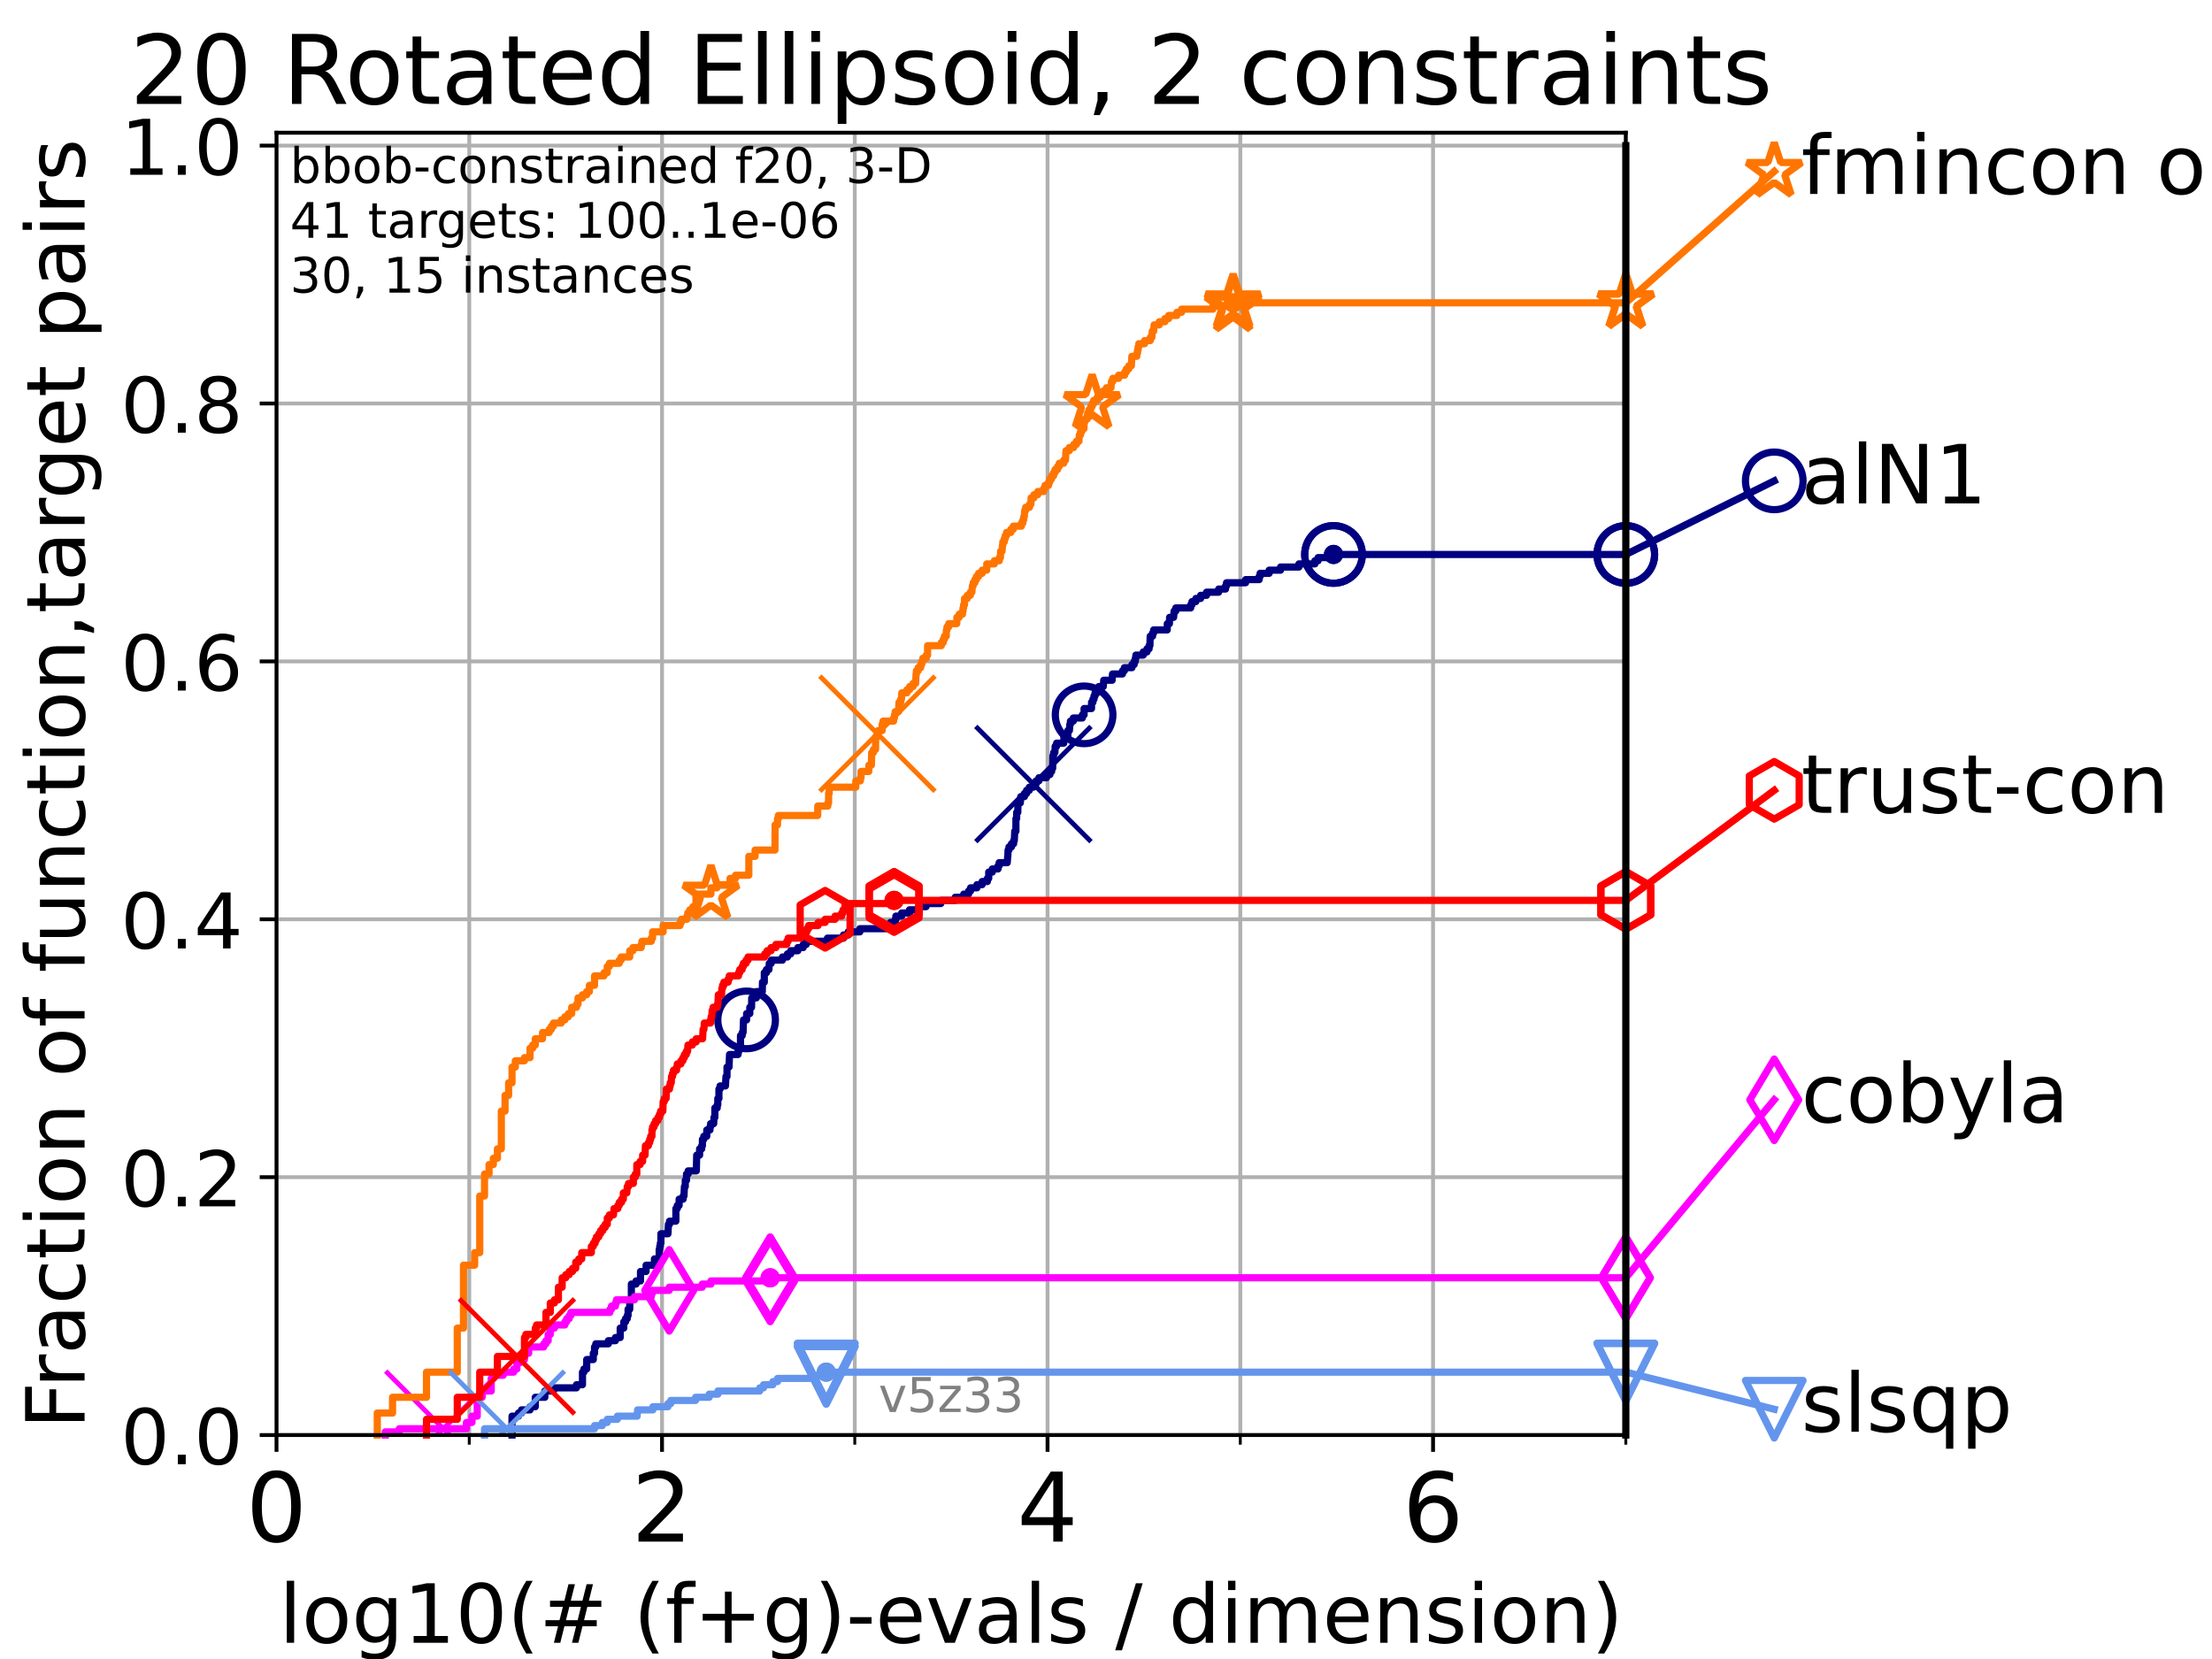 <?xml version="1.0" encoding="utf-8" standalone="no"?>
<!DOCTYPE svg PUBLIC "-//W3C//DTD SVG 1.1//EN"
  "http://www.w3.org/Graphics/SVG/1.1/DTD/svg11.dtd">
<!-- Created with matplotlib (https://matplotlib.org/) -->
<svg height="345.6pt" version="1.1" viewBox="0 0 460.8 345.6" width="460.8pt" xmlns="http://www.w3.org/2000/svg" xmlns:xlink="http://www.w3.org/1999/xlink">
 <defs>
  <style type="text/css">*{stroke-linecap:butt;stroke-linejoin:round;}</style>
 </defs>
 <g id="figure_1">
  <g id="patch_1">
   <path d="M 0 345.6 
L 460.8 345.6 
L 460.8 0 
L 0 0 
z
" style="fill:#ffffff;"/>
  </g>
  <g id="axes_1">
   <g id="patch_2">
    <path d="M 57.6 298.944 
L 338.688 298.944 
L 338.688 27.648 
L 57.6 27.648 
z
" style="fill:#ffffff;"/>
   </g>
   <g id="matplotlib.axis_1">
    <g id="xtick_1">
     <g id="line2d_1">
      <path clip-path="url(#p8737955fb5)" d="M 57.6 298.944 
L 57.6 27.648 
" style="fill:none;stroke:#b0b0b0;stroke-linecap:square;stroke-width:0.8;"/>
     </g>
     <g id="line2d_2">
      <defs>
       <path d="M 0 0 
L 0 3.5 
" id="m8a72a66f31" style="stroke:#000000;stroke-width:0.8;"/>
      </defs>
      <g>
       <use style="stroke:#000000;stroke-width:0.8;" x="57.6" xlink:href="#m8a72a66f31" y="298.944"/>
      </g>
     </g>
     <g id="text_1">
      <!-- 0 -->
      <g transform="translate(51.237 321.141)scale(0.2 -0.2)">
       <defs>
        <path d="M 31.781 66.406 
Q 24.172 66.406 20.328 58.906 
Q 16.5 51.422 16.5 36.375 
Q 16.5 21.391 20.328 13.891 
Q 24.172 6.391 31.781 6.391 
Q 39.453 6.391 43.281 13.891 
Q 47.125 21.391 47.125 36.375 
Q 47.125 51.422 43.281 58.906 
Q 39.453 66.406 31.781 66.406 
z
M 31.781 74.219 
Q 44.047 74.219 50.516 64.516 
Q 56.984 54.828 56.984 36.375 
Q 56.984 17.969 50.516 8.266 
Q 44.047 -1.422 31.781 -1.422 
Q 19.531 -1.422 13.062 8.266 
Q 6.594 17.969 6.594 36.375 
Q 6.594 54.828 13.062 64.516 
Q 19.531 74.219 31.781 74.219 
z
" id="DejaVuSans-48"/>
       </defs>
       <use xlink:href="#DejaVuSans-48"/>
      </g>
     </g>
    </g>
    <g id="xtick_2">
     <g id="line2d_3">
      <path clip-path="url(#p8737955fb5)" d="M 137.911 298.944 
L 137.911 27.648 
" style="fill:none;stroke:#b0b0b0;stroke-linecap:square;stroke-width:0.8;"/>
     </g>
     <g id="line2d_4">
      <g>
       <use style="stroke:#000000;stroke-width:0.8;" x="137.911" xlink:href="#m8a72a66f31" y="298.944"/>
      </g>
     </g>
     <g id="text_2">
      <!-- 2 -->
      <g transform="translate(131.548 321.141)scale(0.2 -0.2)">
       <defs>
        <path d="M 19.188 8.297 
L 53.609 8.297 
L 53.609 0 
L 7.328 0 
L 7.328 8.297 
Q 12.938 14.109 22.625 23.891 
Q 32.328 33.688 34.812 36.531 
Q 39.547 41.844 41.422 45.531 
Q 43.312 49.219 43.312 52.781 
Q 43.312 58.594 39.234 62.25 
Q 35.156 65.922 28.609 65.922 
Q 23.969 65.922 18.812 64.312 
Q 13.672 62.703 7.812 59.422 
L 7.812 69.391 
Q 13.766 71.781 18.938 73 
Q 24.125 74.219 28.422 74.219 
Q 39.75 74.219 46.484 68.547 
Q 53.219 62.891 53.219 53.422 
Q 53.219 48.922 51.531 44.891 
Q 49.859 40.875 45.406 35.406 
Q 44.188 33.984 37.641 27.219 
Q 31.109 20.453 19.188 8.297 
z
" id="DejaVuSans-50"/>
       </defs>
       <use xlink:href="#DejaVuSans-50"/>
      </g>
     </g>
    </g>
    <g id="xtick_3">
     <g id="line2d_5">
      <path clip-path="url(#p8737955fb5)" d="M 218.222 298.944 
L 218.222 27.648 
" style="fill:none;stroke:#b0b0b0;stroke-linecap:square;stroke-width:0.8;"/>
     </g>
     <g id="line2d_6">
      <g>
       <use style="stroke:#000000;stroke-width:0.8;" x="218.222" xlink:href="#m8a72a66f31" y="298.944"/>
      </g>
     </g>
     <g id="text_3">
      <!-- 4 -->
      <g transform="translate(211.859 321.141)scale(0.2 -0.2)">
       <defs>
        <path d="M 37.797 64.312 
L 12.891 25.391 
L 37.797 25.391 
z
M 35.203 72.906 
L 47.609 72.906 
L 47.609 25.391 
L 58.016 25.391 
L 58.016 17.188 
L 47.609 17.188 
L 47.609 0 
L 37.797 0 
L 37.797 17.188 
L 4.891 17.188 
L 4.891 26.703 
z
" id="DejaVuSans-52"/>
       </defs>
       <use xlink:href="#DejaVuSans-52"/>
      </g>
     </g>
    </g>
    <g id="xtick_4">
     <g id="line2d_7">
      <path clip-path="url(#p8737955fb5)" d="M 298.533 298.944 
L 298.533 27.648 
" style="fill:none;stroke:#b0b0b0;stroke-linecap:square;stroke-width:0.8;"/>
     </g>
     <g id="line2d_8">
      <g>
       <use style="stroke:#000000;stroke-width:0.8;" x="298.533" xlink:href="#m8a72a66f31" y="298.944"/>
      </g>
     </g>
     <g id="text_4">
      <!-- 6 -->
      <g transform="translate(292.17 321.141)scale(0.2 -0.2)">
       <defs>
        <path d="M 33.016 40.375 
Q 26.375 40.375 22.484 35.828 
Q 18.609 31.297 18.609 23.391 
Q 18.609 15.531 22.484 10.953 
Q 26.375 6.391 33.016 6.391 
Q 39.656 6.391 43.531 10.953 
Q 47.406 15.531 47.406 23.391 
Q 47.406 31.297 43.531 35.828 
Q 39.656 40.375 33.016 40.375 
z
M 52.594 71.297 
L 52.594 62.312 
Q 48.875 64.062 45.094 64.984 
Q 41.312 65.922 37.594 65.922 
Q 27.828 65.922 22.672 59.328 
Q 17.531 52.734 16.797 39.406 
Q 19.672 43.656 24.016 45.922 
Q 28.375 48.188 33.594 48.188 
Q 44.578 48.188 50.953 41.516 
Q 57.328 34.859 57.328 23.391 
Q 57.328 12.156 50.688 5.359 
Q 44.047 -1.422 33.016 -1.422 
Q 20.359 -1.422 13.672 8.266 
Q 6.984 17.969 6.984 36.375 
Q 6.984 53.656 15.188 63.938 
Q 23.391 74.219 37.203 74.219 
Q 40.922 74.219 44.703 73.484 
Q 48.484 72.75 52.594 71.297 
z
" id="DejaVuSans-54"/>
       </defs>
       <use xlink:href="#DejaVuSans-54"/>
      </g>
     </g>
    </g>
    <g id="xtick_5">
     <g id="line2d_9">
      <path clip-path="url(#p8737955fb5)" d="M 97.755 298.944 
L 97.755 27.648 
" style="fill:none;stroke:#b0b0b0;stroke-linecap:square;stroke-width:0.8;"/>
     </g>
     <g id="line2d_10">
      <defs>
       <path d="M 0 0 
L 0 2 
" id="m66bcc20ef0" style="stroke:#000000;stroke-width:0.6;"/>
      </defs>
      <g>
       <use style="stroke:#000000;stroke-width:0.6;" x="97.755" xlink:href="#m66bcc20ef0" y="298.944"/>
      </g>
     </g>
    </g>
    <g id="xtick_6">
     <g id="line2d_11">
      <path clip-path="url(#p8737955fb5)" d="M 178.066 298.944 
L 178.066 27.648 
" style="fill:none;stroke:#b0b0b0;stroke-linecap:square;stroke-width:0.8;"/>
     </g>
     <g id="line2d_12">
      <g>
       <use style="stroke:#000000;stroke-width:0.6;" x="178.066" xlink:href="#m66bcc20ef0" y="298.944"/>
      </g>
     </g>
    </g>
    <g id="xtick_7">
     <g id="line2d_13">
      <path clip-path="url(#p8737955fb5)" d="M 258.377 298.944 
L 258.377 27.648 
" style="fill:none;stroke:#b0b0b0;stroke-linecap:square;stroke-width:0.8;"/>
     </g>
     <g id="line2d_14">
      <g>
       <use style="stroke:#000000;stroke-width:0.6;" x="258.377" xlink:href="#m66bcc20ef0" y="298.944"/>
      </g>
     </g>
    </g>
    <g id="xtick_8">
     <g id="line2d_15">
      <path clip-path="url(#p8737955fb5)" d="M 338.688 298.944 
L 338.688 27.648 
" style="fill:none;stroke:#b0b0b0;stroke-linecap:square;stroke-width:0.8;"/>
     </g>
     <g id="line2d_16">
      <g>
       <use style="stroke:#000000;stroke-width:0.6;" x="338.688" xlink:href="#m66bcc20ef0" y="298.944"/>
      </g>
     </g>
    </g>
    <g id="text_5">
     <!-- log10(# (f+g)-evals / dimension) -->
     <g transform="translate(58.145 342.218)scale(0.17 -0.17)">
      <defs>
       <path d="M 9.422 75.984 
L 18.406 75.984 
L 18.406 0 
L 9.422 0 
z
" id="DejaVuSans-108"/>
       <path d="M 30.609 48.391 
Q 23.391 48.391 19.188 42.75 
Q 14.984 37.109 14.984 27.297 
Q 14.984 17.484 19.156 11.844 
Q 23.344 6.203 30.609 6.203 
Q 37.797 6.203 41.984 11.859 
Q 46.188 17.531 46.188 27.297 
Q 46.188 37.016 41.984 42.703 
Q 37.797 48.391 30.609 48.391 
z
M 30.609 56 
Q 42.328 56 49.016 48.375 
Q 55.719 40.766 55.719 27.297 
Q 55.719 13.875 49.016 6.219 
Q 42.328 -1.422 30.609 -1.422 
Q 18.844 -1.422 12.172 6.219 
Q 5.516 13.875 5.516 27.297 
Q 5.516 40.766 12.172 48.375 
Q 18.844 56 30.609 56 
z
" id="DejaVuSans-111"/>
       <path d="M 45.406 27.984 
Q 45.406 37.75 41.375 43.109 
Q 37.359 48.484 30.078 48.484 
Q 22.859 48.484 18.828 43.109 
Q 14.797 37.75 14.797 27.984 
Q 14.797 18.266 18.828 12.891 
Q 22.859 7.516 30.078 7.516 
Q 37.359 7.516 41.375 12.891 
Q 45.406 18.266 45.406 27.984 
z
M 54.391 6.781 
Q 54.391 -7.172 48.188 -13.984 
Q 42 -20.797 29.203 -20.797 
Q 24.469 -20.797 20.266 -20.094 
Q 16.062 -19.391 12.109 -17.922 
L 12.109 -9.188 
Q 16.062 -11.328 19.922 -12.344 
Q 23.781 -13.375 27.781 -13.375 
Q 36.625 -13.375 41.016 -8.766 
Q 45.406 -4.156 45.406 5.172 
L 45.406 9.625 
Q 42.625 4.781 38.281 2.391 
Q 33.938 0 27.875 0 
Q 17.828 0 11.672 7.656 
Q 5.516 15.328 5.516 27.984 
Q 5.516 40.672 11.672 48.328 
Q 17.828 56 27.875 56 
Q 33.938 56 38.281 53.609 
Q 42.625 51.219 45.406 46.391 
L 45.406 54.688 
L 54.391 54.688 
z
" id="DejaVuSans-103"/>
       <path d="M 12.406 8.297 
L 28.516 8.297 
L 28.516 63.922 
L 10.984 60.406 
L 10.984 69.391 
L 28.422 72.906 
L 38.281 72.906 
L 38.281 8.297 
L 54.391 8.297 
L 54.391 0 
L 12.406 0 
z
" id="DejaVuSans-49"/>
       <path d="M 31 75.875 
Q 24.469 64.656 21.281 53.656 
Q 18.109 42.672 18.109 31.391 
Q 18.109 20.125 21.312 9.062 
Q 24.516 -2 31 -13.188 
L 23.188 -13.188 
Q 15.875 -1.703 12.234 9.375 
Q 8.594 20.453 8.594 31.391 
Q 8.594 42.281 12.203 53.312 
Q 15.828 64.359 23.188 75.875 
z
" id="DejaVuSans-40"/>
       <path d="M 51.125 44 
L 36.922 44 
L 32.812 27.688 
L 47.125 27.688 
z
M 43.797 71.781 
L 38.719 51.516 
L 52.984 51.516 
L 58.109 71.781 
L 65.922 71.781 
L 60.891 51.516 
L 76.125 51.516 
L 76.125 44 
L 58.984 44 
L 54.984 27.688 
L 70.516 27.688 
L 70.516 20.219 
L 53.078 20.219 
L 48 0 
L 40.188 0 
L 45.219 20.219 
L 30.906 20.219 
L 25.875 0 
L 18.016 0 
L 23.094 20.219 
L 7.719 20.219 
L 7.719 27.688 
L 24.906 27.688 
L 29 44 
L 13.281 44 
L 13.281 51.516 
L 30.906 51.516 
L 35.891 71.781 
z
" id="DejaVuSans-35"/>
       <path id="DejaVuSans-32"/>
       <path d="M 37.109 75.984 
L 37.109 68.5 
L 28.516 68.5 
Q 23.688 68.5 21.797 66.547 
Q 19.922 64.594 19.922 59.516 
L 19.922 54.688 
L 34.719 54.688 
L 34.719 47.703 
L 19.922 47.703 
L 19.922 0 
L 10.891 0 
L 10.891 47.703 
L 2.297 47.703 
L 2.297 54.688 
L 10.891 54.688 
L 10.891 58.5 
Q 10.891 67.625 15.141 71.797 
Q 19.391 75.984 28.609 75.984 
z
" id="DejaVuSans-102"/>
       <path d="M 46 62.703 
L 46 35.5 
L 73.188 35.5 
L 73.188 27.203 
L 46 27.203 
L 46 0 
L 37.797 0 
L 37.797 27.203 
L 10.594 27.203 
L 10.594 35.5 
L 37.797 35.5 
L 37.797 62.703 
z
" id="DejaVuSans-43"/>
       <path d="M 8.016 75.875 
L 15.828 75.875 
Q 23.141 64.359 26.781 53.312 
Q 30.422 42.281 30.422 31.391 
Q 30.422 20.453 26.781 9.375 
Q 23.141 -1.703 15.828 -13.188 
L 8.016 -13.188 
Q 14.5 -2 17.703 9.062 
Q 20.906 20.125 20.906 31.391 
Q 20.906 42.672 17.703 53.656 
Q 14.5 64.656 8.016 75.875 
z
" id="DejaVuSans-41"/>
       <path d="M 4.891 31.391 
L 31.203 31.391 
L 31.203 23.391 
L 4.891 23.391 
z
" id="DejaVuSans-45"/>
       <path d="M 56.203 29.594 
L 56.203 25.203 
L 14.891 25.203 
Q 15.484 15.922 20.484 11.062 
Q 25.484 6.203 34.422 6.203 
Q 39.594 6.203 44.453 7.469 
Q 49.312 8.734 54.109 11.281 
L 54.109 2.781 
Q 49.266 0.734 44.188 -0.344 
Q 39.109 -1.422 33.891 -1.422 
Q 20.797 -1.422 13.156 6.188 
Q 5.516 13.812 5.516 26.812 
Q 5.516 40.234 12.766 48.109 
Q 20.016 56 32.328 56 
Q 43.359 56 49.781 48.891 
Q 56.203 41.797 56.203 29.594 
z
M 47.219 32.234 
Q 47.125 39.594 43.094 43.984 
Q 39.062 48.391 32.422 48.391 
Q 24.906 48.391 20.391 44.141 
Q 15.875 39.891 15.188 32.172 
z
" id="DejaVuSans-101"/>
       <path d="M 2.984 54.688 
L 12.5 54.688 
L 29.594 8.797 
L 46.688 54.688 
L 56.203 54.688 
L 35.688 0 
L 23.484 0 
z
" id="DejaVuSans-118"/>
       <path d="M 34.281 27.484 
Q 23.391 27.484 19.188 25 
Q 14.984 22.516 14.984 16.5 
Q 14.984 11.719 18.141 8.906 
Q 21.297 6.109 26.703 6.109 
Q 34.188 6.109 38.703 11.406 
Q 43.219 16.703 43.219 25.484 
L 43.219 27.484 
z
M 52.203 31.203 
L 52.203 0 
L 43.219 0 
L 43.219 8.297 
Q 40.141 3.328 35.547 0.953 
Q 30.953 -1.422 24.312 -1.422 
Q 15.922 -1.422 10.953 3.297 
Q 6 8.016 6 15.922 
Q 6 25.141 12.172 29.828 
Q 18.359 34.516 30.609 34.516 
L 43.219 34.516 
L 43.219 35.406 
Q 43.219 41.609 39.141 45 
Q 35.062 48.391 27.688 48.391 
Q 23 48.391 18.547 47.266 
Q 14.109 46.141 10.016 43.891 
L 10.016 52.203 
Q 14.938 54.109 19.578 55.047 
Q 24.219 56 28.609 56 
Q 40.484 56 46.344 49.844 
Q 52.203 43.703 52.203 31.203 
z
" id="DejaVuSans-97"/>
       <path d="M 44.281 53.078 
L 44.281 44.578 
Q 40.484 46.531 36.375 47.5 
Q 32.281 48.484 27.875 48.484 
Q 21.188 48.484 17.844 46.438 
Q 14.5 44.391 14.5 40.281 
Q 14.5 37.156 16.891 35.375 
Q 19.281 33.594 26.516 31.984 
L 29.594 31.297 
Q 39.156 29.25 43.188 25.516 
Q 47.219 21.781 47.219 15.094 
Q 47.219 7.469 41.188 3.016 
Q 35.156 -1.422 24.609 -1.422 
Q 20.219 -1.422 15.453 -0.562 
Q 10.688 0.297 5.422 2 
L 5.422 11.281 
Q 10.406 8.688 15.234 7.391 
Q 20.062 6.109 24.812 6.109 
Q 31.156 6.109 34.562 8.281 
Q 37.984 10.453 37.984 14.406 
Q 37.984 18.062 35.516 20.016 
Q 33.062 21.969 24.703 23.781 
L 21.578 24.516 
Q 13.234 26.266 9.516 29.906 
Q 5.812 33.547 5.812 39.891 
Q 5.812 47.609 11.281 51.797 
Q 16.75 56 26.812 56 
Q 31.781 56 36.172 55.266 
Q 40.578 54.547 44.281 53.078 
z
" id="DejaVuSans-115"/>
       <path d="M 25.391 72.906 
L 33.688 72.906 
L 8.297 -9.281 
L 0 -9.281 
z
" id="DejaVuSans-47"/>
       <path d="M 45.406 46.391 
L 45.406 75.984 
L 54.391 75.984 
L 54.391 0 
L 45.406 0 
L 45.406 8.203 
Q 42.578 3.328 38.25 0.953 
Q 33.938 -1.422 27.875 -1.422 
Q 17.969 -1.422 11.734 6.484 
Q 5.516 14.406 5.516 27.297 
Q 5.516 40.188 11.734 48.094 
Q 17.969 56 27.875 56 
Q 33.938 56 38.25 53.625 
Q 42.578 51.266 45.406 46.391 
z
M 14.797 27.297 
Q 14.797 17.391 18.875 11.75 
Q 22.953 6.109 30.078 6.109 
Q 37.203 6.109 41.297 11.75 
Q 45.406 17.391 45.406 27.297 
Q 45.406 37.203 41.297 42.844 
Q 37.203 48.484 30.078 48.484 
Q 22.953 48.484 18.875 42.844 
Q 14.797 37.203 14.797 27.297 
z
" id="DejaVuSans-100"/>
       <path d="M 9.422 54.688 
L 18.406 54.688 
L 18.406 0 
L 9.422 0 
z
M 9.422 75.984 
L 18.406 75.984 
L 18.406 64.594 
L 9.422 64.594 
z
" id="DejaVuSans-105"/>
       <path d="M 52 44.188 
Q 55.375 50.25 60.062 53.125 
Q 64.75 56 71.094 56 
Q 79.641 56 84.281 50.016 
Q 88.922 44.047 88.922 33.016 
L 88.922 0 
L 79.891 0 
L 79.891 32.719 
Q 79.891 40.578 77.094 44.375 
Q 74.312 48.188 68.609 48.188 
Q 61.625 48.188 57.562 43.547 
Q 53.516 38.922 53.516 30.906 
L 53.516 0 
L 44.484 0 
L 44.484 32.719 
Q 44.484 40.625 41.703 44.406 
Q 38.922 48.188 33.109 48.188 
Q 26.219 48.188 22.156 43.531 
Q 18.109 38.875 18.109 30.906 
L 18.109 0 
L 9.078 0 
L 9.078 54.688 
L 18.109 54.688 
L 18.109 46.188 
Q 21.188 51.219 25.484 53.609 
Q 29.781 56 35.688 56 
Q 41.656 56 45.828 52.969 
Q 50 49.953 52 44.188 
z
" id="DejaVuSans-109"/>
       <path d="M 54.891 33.016 
L 54.891 0 
L 45.906 0 
L 45.906 32.719 
Q 45.906 40.484 42.875 44.328 
Q 39.844 48.188 33.797 48.188 
Q 26.516 48.188 22.312 43.547 
Q 18.109 38.922 18.109 30.906 
L 18.109 0 
L 9.078 0 
L 9.078 54.688 
L 18.109 54.688 
L 18.109 46.188 
Q 21.344 51.125 25.703 53.562 
Q 30.078 56 35.797 56 
Q 45.219 56 50.047 50.172 
Q 54.891 44.344 54.891 33.016 
z
" id="DejaVuSans-110"/>
      </defs>
      <use xlink:href="#DejaVuSans-108"/>
      <use x="27.783" xlink:href="#DejaVuSans-111"/>
      <use x="88.965" xlink:href="#DejaVuSans-103"/>
      <use x="152.441" xlink:href="#DejaVuSans-49"/>
      <use x="216.064" xlink:href="#DejaVuSans-48"/>
      <use x="279.688" xlink:href="#DejaVuSans-40"/>
      <use x="318.701" xlink:href="#DejaVuSans-35"/>
      <use x="402.49" xlink:href="#DejaVuSans-32"/>
      <use x="434.277" xlink:href="#DejaVuSans-40"/>
      <use x="473.291" xlink:href="#DejaVuSans-102"/>
      <use x="508.496" xlink:href="#DejaVuSans-43"/>
      <use x="592.285" xlink:href="#DejaVuSans-103"/>
      <use x="655.762" xlink:href="#DejaVuSans-41"/>
      <use x="694.775" xlink:href="#DejaVuSans-45"/>
      <use x="730.859" xlink:href="#DejaVuSans-101"/>
      <use x="792.383" xlink:href="#DejaVuSans-118"/>
      <use x="851.562" xlink:href="#DejaVuSans-97"/>
      <use x="912.842" xlink:href="#DejaVuSans-108"/>
      <use x="940.625" xlink:href="#DejaVuSans-115"/>
      <use x="992.725" xlink:href="#DejaVuSans-32"/>
      <use x="1024.512" xlink:href="#DejaVuSans-47"/>
      <use x="1058.203" xlink:href="#DejaVuSans-32"/>
      <use x="1089.99" xlink:href="#DejaVuSans-100"/>
      <use x="1153.467" xlink:href="#DejaVuSans-105"/>
      <use x="1181.25" xlink:href="#DejaVuSans-109"/>
      <use x="1278.662" xlink:href="#DejaVuSans-101"/>
      <use x="1340.186" xlink:href="#DejaVuSans-110"/>
      <use x="1403.564" xlink:href="#DejaVuSans-115"/>
      <use x="1455.664" xlink:href="#DejaVuSans-105"/>
      <use x="1483.447" xlink:href="#DejaVuSans-111"/>
      <use x="1544.629" xlink:href="#DejaVuSans-110"/>
      <use x="1608.008" xlink:href="#DejaVuSans-41"/>
     </g>
    </g>
   </g>
   <g id="matplotlib.axis_2">
    <g id="ytick_1">
     <g id="line2d_17">
      <path clip-path="url(#p8737955fb5)" d="M 57.6 298.944 
L 338.688 298.944 
" style="fill:none;stroke:#b0b0b0;stroke-linecap:square;stroke-width:0.8;"/>
     </g>
     <g id="line2d_18">
      <defs>
       <path d="M 0 0 
L -3.5 0 
" id="m03a0c15af8" style="stroke:#000000;stroke-width:0.8;"/>
      </defs>
      <g>
       <use style="stroke:#000000;stroke-width:0.8;" x="57.6" xlink:href="#m03a0c15af8" y="298.944"/>
      </g>
     </g>
     <g id="text_6">
      <!-- 0.0 -->
      <g transform="translate(25.155 305.023)scale(0.16 -0.16)">
       <defs>
        <path d="M 10.688 12.406 
L 21 12.406 
L 21 0 
L 10.688 0 
z
" id="DejaVuSans-46"/>
       </defs>
       <use xlink:href="#DejaVuSans-48"/>
       <use x="63.623" xlink:href="#DejaVuSans-46"/>
       <use x="95.41" xlink:href="#DejaVuSans-48"/>
      </g>
     </g>
    </g>
    <g id="ytick_2">
     <g id="line2d_19">
      <path clip-path="url(#p8737955fb5)" d="M 57.6 245.222 
L 338.688 245.222 
" style="fill:none;stroke:#b0b0b0;stroke-linecap:square;stroke-width:0.8;"/>
     </g>
     <g id="line2d_20">
      <g>
       <use style="stroke:#000000;stroke-width:0.8;" x="57.6" xlink:href="#m03a0c15af8" y="245.222"/>
      </g>
     </g>
     <g id="text_7">
      <!-- 0.2 -->
      <g transform="translate(25.155 251.301)scale(0.16 -0.16)">
       <use xlink:href="#DejaVuSans-48"/>
       <use x="63.623" xlink:href="#DejaVuSans-46"/>
       <use x="95.41" xlink:href="#DejaVuSans-50"/>
      </g>
     </g>
    </g>
    <g id="ytick_3">
     <g id="line2d_21">
      <path clip-path="url(#p8737955fb5)" d="M 57.6 191.5 
L 338.688 191.5 
" style="fill:none;stroke:#b0b0b0;stroke-linecap:square;stroke-width:0.8;"/>
     </g>
     <g id="line2d_22">
      <g>
       <use style="stroke:#000000;stroke-width:0.8;" x="57.6" xlink:href="#m03a0c15af8" y="191.5"/>
      </g>
     </g>
     <g id="text_8">
      <!-- 0.4 -->
      <g transform="translate(25.155 197.579)scale(0.16 -0.16)">
       <use xlink:href="#DejaVuSans-48"/>
       <use x="63.623" xlink:href="#DejaVuSans-46"/>
       <use x="95.41" xlink:href="#DejaVuSans-52"/>
      </g>
     </g>
    </g>
    <g id="ytick_4">
     <g id="line2d_23">
      <path clip-path="url(#p8737955fb5)" d="M 57.6 137.778 
L 338.688 137.778 
" style="fill:none;stroke:#b0b0b0;stroke-linecap:square;stroke-width:0.8;"/>
     </g>
     <g id="line2d_24">
      <g>
       <use style="stroke:#000000;stroke-width:0.8;" x="57.6" xlink:href="#m03a0c15af8" y="137.778"/>
      </g>
     </g>
     <g id="text_9">
      <!-- 0.6 -->
      <g transform="translate(25.155 143.857)scale(0.16 -0.16)">
       <use xlink:href="#DejaVuSans-48"/>
       <use x="63.623" xlink:href="#DejaVuSans-46"/>
       <use x="95.41" xlink:href="#DejaVuSans-54"/>
      </g>
     </g>
    </g>
    <g id="ytick_5">
     <g id="line2d_25">
      <path clip-path="url(#p8737955fb5)" d="M 57.6 84.056 
L 338.688 84.056 
" style="fill:none;stroke:#b0b0b0;stroke-linecap:square;stroke-width:0.8;"/>
     </g>
     <g id="line2d_26">
      <g>
       <use style="stroke:#000000;stroke-width:0.8;" x="57.6" xlink:href="#m03a0c15af8" y="84.056"/>
      </g>
     </g>
     <g id="text_10">
      <!-- 0.8 -->
      <g transform="translate(25.155 90.135)scale(0.16 -0.16)">
       <defs>
        <path d="M 31.781 34.625 
Q 24.75 34.625 20.719 30.859 
Q 16.703 27.094 16.703 20.516 
Q 16.703 13.922 20.719 10.156 
Q 24.75 6.391 31.781 6.391 
Q 38.812 6.391 42.859 10.172 
Q 46.922 13.969 46.922 20.516 
Q 46.922 27.094 42.891 30.859 
Q 38.875 34.625 31.781 34.625 
z
M 21.922 38.812 
Q 15.578 40.375 12.031 44.719 
Q 8.5 49.078 8.5 55.328 
Q 8.5 64.062 14.719 69.141 
Q 20.953 74.219 31.781 74.219 
Q 42.672 74.219 48.875 69.141 
Q 55.078 64.062 55.078 55.328 
Q 55.078 49.078 51.531 44.719 
Q 48 40.375 41.703 38.812 
Q 48.828 37.156 52.797 32.312 
Q 56.781 27.484 56.781 20.516 
Q 56.781 9.906 50.312 4.234 
Q 43.844 -1.422 31.781 -1.422 
Q 19.734 -1.422 13.25 4.234 
Q 6.781 9.906 6.781 20.516 
Q 6.781 27.484 10.781 32.312 
Q 14.797 37.156 21.922 38.812 
z
M 18.312 54.391 
Q 18.312 48.734 21.844 45.562 
Q 25.391 42.391 31.781 42.391 
Q 38.141 42.391 41.719 45.562 
Q 45.312 48.734 45.312 54.391 
Q 45.312 60.062 41.719 63.234 
Q 38.141 66.406 31.781 66.406 
Q 25.391 66.406 21.844 63.234 
Q 18.312 60.062 18.312 54.391 
z
" id="DejaVuSans-56"/>
       </defs>
       <use xlink:href="#DejaVuSans-48"/>
       <use x="63.623" xlink:href="#DejaVuSans-46"/>
       <use x="95.41" xlink:href="#DejaVuSans-56"/>
      </g>
     </g>
    </g>
    <g id="ytick_6">
     <g id="line2d_27">
      <path clip-path="url(#p8737955fb5)" d="M 57.6 30.334 
L 338.688 30.334 
" style="fill:none;stroke:#b0b0b0;stroke-linecap:square;stroke-width:0.8;"/>
     </g>
     <g id="line2d_28">
      <g>
       <use style="stroke:#000000;stroke-width:0.8;" x="57.6" xlink:href="#m03a0c15af8" y="30.334"/>
      </g>
     </g>
     <g id="text_11">
      <!-- 1.0 -->
      <g transform="translate(25.155 36.413)scale(0.16 -0.16)">
       <use xlink:href="#DejaVuSans-49"/>
       <use x="63.623" xlink:href="#DejaVuSans-46"/>
       <use x="95.41" xlink:href="#DejaVuSans-48"/>
      </g>
     </g>
    </g>
    <g id="text_12">
     <!-- Fraction of function,target pairs -->
     <g transform="translate(17.62 297.681)rotate(-90)scale(0.17 -0.17)">
      <defs>
       <path d="M 9.812 72.906 
L 51.703 72.906 
L 51.703 64.594 
L 19.672 64.594 
L 19.672 43.109 
L 48.578 43.109 
L 48.578 34.812 
L 19.672 34.812 
L 19.672 0 
L 9.812 0 
z
" id="DejaVuSans-70"/>
       <path d="M 41.109 46.297 
Q 39.594 47.172 37.812 47.578 
Q 36.031 48 33.891 48 
Q 26.266 48 22.188 43.047 
Q 18.109 38.094 18.109 28.812 
L 18.109 0 
L 9.078 0 
L 9.078 54.688 
L 18.109 54.688 
L 18.109 46.188 
Q 20.953 51.172 25.484 53.578 
Q 30.031 56 36.531 56 
Q 37.453 56 38.578 55.875 
Q 39.703 55.766 41.062 55.516 
z
" id="DejaVuSans-114"/>
       <path d="M 48.781 52.594 
L 48.781 44.188 
Q 44.969 46.297 41.141 47.344 
Q 37.312 48.391 33.406 48.391 
Q 24.656 48.391 19.812 42.844 
Q 14.984 37.312 14.984 27.297 
Q 14.984 17.281 19.812 11.734 
Q 24.656 6.203 33.406 6.203 
Q 37.312 6.203 41.141 7.25 
Q 44.969 8.297 48.781 10.406 
L 48.781 2.094 
Q 45.016 0.344 40.984 -0.531 
Q 36.969 -1.422 32.422 -1.422 
Q 20.062 -1.422 12.781 6.344 
Q 5.516 14.109 5.516 27.297 
Q 5.516 40.672 12.859 48.328 
Q 20.219 56 33.016 56 
Q 37.156 56 41.109 55.141 
Q 45.062 54.297 48.781 52.594 
z
" id="DejaVuSans-99"/>
       <path d="M 18.312 70.219 
L 18.312 54.688 
L 36.812 54.688 
L 36.812 47.703 
L 18.312 47.703 
L 18.312 18.016 
Q 18.312 11.328 20.141 9.422 
Q 21.969 7.516 27.594 7.516 
L 36.812 7.516 
L 36.812 0 
L 27.594 0 
Q 17.188 0 13.234 3.875 
Q 9.281 7.766 9.281 18.016 
L 9.281 47.703 
L 2.688 47.703 
L 2.688 54.688 
L 9.281 54.688 
L 9.281 70.219 
z
" id="DejaVuSans-116"/>
       <path d="M 8.5 21.578 
L 8.5 54.688 
L 17.484 54.688 
L 17.484 21.922 
Q 17.484 14.156 20.5 10.266 
Q 23.531 6.391 29.594 6.391 
Q 36.859 6.391 41.078 11.031 
Q 45.312 15.672 45.312 23.688 
L 45.312 54.688 
L 54.297 54.688 
L 54.297 0 
L 45.312 0 
L 45.312 8.406 
Q 42.047 3.422 37.719 1 
Q 33.406 -1.422 27.688 -1.422 
Q 18.266 -1.422 13.375 4.438 
Q 8.5 10.297 8.5 21.578 
z
M 31.109 56 
z
" id="DejaVuSans-117"/>
       <path d="M 11.719 12.406 
L 22.016 12.406 
L 22.016 4 
L 14.016 -11.625 
L 7.719 -11.625 
L 11.719 4 
z
" id="DejaVuSans-44"/>
       <path d="M 18.109 8.203 
L 18.109 -20.797 
L 9.078 -20.797 
L 9.078 54.688 
L 18.109 54.688 
L 18.109 46.391 
Q 20.953 51.266 25.266 53.625 
Q 29.594 56 35.594 56 
Q 45.562 56 51.781 48.094 
Q 58.016 40.188 58.016 27.297 
Q 58.016 14.406 51.781 6.484 
Q 45.562 -1.422 35.594 -1.422 
Q 29.594 -1.422 25.266 0.953 
Q 20.953 3.328 18.109 8.203 
z
M 48.688 27.297 
Q 48.688 37.203 44.609 42.844 
Q 40.531 48.484 33.406 48.484 
Q 26.266 48.484 22.188 42.844 
Q 18.109 37.203 18.109 27.297 
Q 18.109 17.391 22.188 11.75 
Q 26.266 6.109 33.406 6.109 
Q 40.531 6.109 44.609 11.75 
Q 48.688 17.391 48.688 27.297 
z
" id="DejaVuSans-112"/>
      </defs>
      <use xlink:href="#DejaVuSans-70"/>
      <use x="50.27" xlink:href="#DejaVuSans-114"/>
      <use x="91.383" xlink:href="#DejaVuSans-97"/>
      <use x="152.662" xlink:href="#DejaVuSans-99"/>
      <use x="207.643" xlink:href="#DejaVuSans-116"/>
      <use x="246.852" xlink:href="#DejaVuSans-105"/>
      <use x="274.635" xlink:href="#DejaVuSans-111"/>
      <use x="335.816" xlink:href="#DejaVuSans-110"/>
      <use x="399.195" xlink:href="#DejaVuSans-32"/>
      <use x="430.982" xlink:href="#DejaVuSans-111"/>
      <use x="492.164" xlink:href="#DejaVuSans-102"/>
      <use x="527.369" xlink:href="#DejaVuSans-32"/>
      <use x="559.156" xlink:href="#DejaVuSans-102"/>
      <use x="594.361" xlink:href="#DejaVuSans-117"/>
      <use x="657.74" xlink:href="#DejaVuSans-110"/>
      <use x="721.119" xlink:href="#DejaVuSans-99"/>
      <use x="776.1" xlink:href="#DejaVuSans-116"/>
      <use x="815.309" xlink:href="#DejaVuSans-105"/>
      <use x="843.092" xlink:href="#DejaVuSans-111"/>
      <use x="904.273" xlink:href="#DejaVuSans-110"/>
      <use x="967.652" xlink:href="#DejaVuSans-44"/>
      <use x="999.439" xlink:href="#DejaVuSans-116"/>
      <use x="1038.648" xlink:href="#DejaVuSans-97"/>
      <use x="1099.928" xlink:href="#DejaVuSans-114"/>
      <use x="1139.291" xlink:href="#DejaVuSans-103"/>
      <use x="1202.768" xlink:href="#DejaVuSans-101"/>
      <use x="1264.291" xlink:href="#DejaVuSans-116"/>
      <use x="1303.5" xlink:href="#DejaVuSans-32"/>
      <use x="1335.287" xlink:href="#DejaVuSans-112"/>
      <use x="1398.764" xlink:href="#DejaVuSans-97"/>
      <use x="1460.043" xlink:href="#DejaVuSans-105"/>
      <use x="1487.826" xlink:href="#DejaVuSans-114"/>
      <use x="1528.939" xlink:href="#DejaVuSans-115"/>
     </g>
    </g>
   </g>
   <g id="line2d_29">
    <defs>
     <path d="M 0 1.5 
C 0.398 1.5 0.779 1.342 1.061 1.061 
C 1.342 0.779 1.5 0.398 1.5 0 
C 1.5 -0.398 1.342 -0.779 1.061 -1.061 
C 0.779 -1.342 0.398 -1.5 0 -1.5 
C -0.398 -1.5 -0.779 -1.342 -1.061 -1.061 
C -1.342 -0.779 -1.5 -0.398 -1.5 0 
C -1.5 0.398 -1.342 0.779 -1.061 1.061 
C -0.779 1.342 -0.398 1.5 0 1.5 
z
" id="m44d7ce84bc" style="stroke:#000080;"/>
    </defs>
    <g>
     <use style="fill:#000080;stroke:#000080;" x="277.795" xlink:href="#m44d7ce84bc" y="115.503"/>
     <use style="fill:#000080;stroke:#000080;" x="277.795" xlink:href="#m44d7ce84bc" y="115.503"/>
    </g>
   </g>
   <g id="line2d_30">
    <path d="M 106.664 298.944 
L 106.664 295.013 
L 108.006 295.013 
L 108.006 294.358 
L 108.64 294.358 
L 108.64 293.703 
L 110.415 293.703 
L 110.415 293.048 
L 111.506 293.048 
L 111.506 291.082 
L 113.501 291.082 
L 113.501 289.772 
L 115.291 289.772 
L 115.291 289.117 
L 120.094 289.117 
L 120.094 288.462 
L 121.34 288.462 
L 121.34 285.841 
L 121.638 285.841 
L 121.638 285.186 
L 122.22 285.186 
L 122.22 283.22 
L 123.594 283.22 
L 123.594 281.91 
L 123.856 281.91 
L 123.856 280.6 
L 124.114 280.6 
L 124.114 279.945 
L 126.729 279.945 
L 126.729 279.29 
L 128.21 279.29 
L 128.21 278.634 
L 129.195 278.634 
L 129.195 276.669 
L 129.945 276.669 
L 129.945 275.359 
L 130.309 275.359 
L 130.309 274.704 
L 130.665 274.704 
L 130.665 274.048 
L 130.84 274.048 
L 130.84 272.738 
L 131.185 272.738 
L 131.185 270.773 
L 131.524 270.773 
L 131.524 267.497 
L 132.502 267.497 
L 132.502 266.842 
L 133.428 266.842 
L 133.428 264.876 
L 134.591 264.876 
L 134.591 263.566 
L 136.33 263.566 
L 136.33 262.256 
L 137.32 262.256 
L 137.32 260.29 
L 137.439 260.29 
L 137.439 259.635 
L 137.559 259.635 
L 137.559 258.98 
L 137.677 258.98 
L 137.677 257.015 
L 139.145 257.015 
L 139.253 255.049 
L 139.467 255.049 
L 139.467 254.394 
L 140.797 254.394 
L 140.797 251.773 
L 141.09 251.773 
L 141.09 251.118 
L 141.474 251.118 
L 141.474 249.808 
L 142.307 249.808 
L 142.307 249.153 
L 142.486 249.153 
L 142.576 247.187 
L 142.753 247.187 
L 142.753 245.877 
L 143.015 245.877 
L 143.015 244.567 
L 143.358 244.567 
L 143.358 243.912 
L 145.059 243.912 
L 145.136 240.636 
L 145.74 240.636 
L 145.74 239.326 
L 146.18 239.326 
L 146.18 238.671 
L 146.324 238.671 
L 146.324 237.36 
L 146.609 237.36 
L 146.609 236.705 
L 147.233 236.705 
L 147.233 235.395 
L 147.901 235.395 
L 147.901 234.74 
L 148.032 234.74 
L 148.032 234.085 
L 148.671 234.085 
L 148.733 232.774 
L 148.92 232.774 
L 148.92 230.809 
L 149.408 230.809 
L 149.408 230.154 
L 149.527 230.154 
L 149.527 228.843 
L 149.765 228.843 
L 149.765 226.878 
L 149.999 226.878 
L 149.999 226.223 
L 151.124 226.223 
L 151.233 224.257 
L 151.448 224.257 
L 151.448 222.292 
L 151.871 222.292 
L 151.975 219.671 
L 153.75 219.671 
L 153.75 219.016 
L 153.937 219.016 
L 153.937 218.361 
L 154.258 218.361 
L 154.258 215.74 
L 154.619 215.74 
L 154.619 215.085 
L 154.796 215.085 
L 154.885 212.465 
L 155.531 212.465 
L 155.531 211.154 
L 156.196 211.154 
L 156.196 209.844 
L 156.559 209.844 
L 156.599 207.879 
L 157.567 207.879 
L 157.567 206.568 
L 158.802 206.568 
L 158.837 204.603 
L 159.218 204.603 
L 159.218 202.638 
L 159.658 202.638 
L 159.658 201.982 
L 160.185 201.982 
L 160.249 200.672 
L 160.664 200.672 
L 160.664 200.017 
L 162.993 200.017 
L 162.993 199.362 
L 164.037 199.362 
L 164.037 198.707 
L 164.725 198.707 
L 164.725 198.052 
L 166.209 198.052 
L 166.209 197.396 
L 167.32 197.396 
L 167.32 196.741 
L 167.955 196.741 
L 167.955 196.086 
L 172.37 196.086 
L 172.37 195.431 
L 175.704 195.431 
L 175.704 194.776 
L 176.688 194.776 
L 176.688 194.121 
L 179.126 194.121 
L 179.126 193.465 
L 185.028 193.465 
L 185.028 192.81 
L 185.505 192.81 
L 185.505 192.155 
L 186.508 192.155 
L 186.508 191.5 
L 186.622 191.5 
L 186.622 190.845 
L 187.832 190.845 
L 187.832 190.19 
L 189.467 190.19 
L 189.467 189.535 
L 191.367 189.535 
L 191.367 188.879 
L 192.902 188.879 
L 192.902 188.224 
L 195.993 188.224 
L 195.993 187.569 
L 198.989 187.569 
L 198.989 186.914 
L 200.76 186.914 
L 200.76 186.259 
L 201.777 186.259 
L 201.777 185.604 
L 202.19 185.604 
L 202.19 184.949 
L 203.514 184.949 
L 203.514 184.293 
L 204.591 184.293 
L 204.591 183.638 
L 205.69 183.638 
L 205.69 182.983 
L 205.967 182.983 
L 205.967 181.673 
L 206.713 181.673 
L 206.713 181.018 
L 207.905 181.018 
L 207.905 180.363 
L 208.145 180.363 
L 208.145 179.707 
L 209.831 179.707 
L 209.924 178.397 
L 209.945 178.397 
L 210 177.087 
L 210.187 177.087 
L 210.187 176.432 
L 210.701 176.432 
L 210.701 175.777 
L 211.153 175.777 
L 211.153 175.121 
L 211.299 175.121 
L 211.389 173.156 
L 211.635 173.156 
L 211.635 170.535 
L 211.788 170.535 
L 211.795 169.225 
L 212.027 169.225 
L 212.057 167.26 
L 212.55 167.26 
L 212.649 165.949 
L 213.409 165.949 
L 213.409 165.294 
L 213.857 165.294 
L 213.857 164.639 
L 214.425 164.639 
L 214.425 163.984 
L 215.273 163.984 
L 215.273 163.329 
L 215.835 163.329 
L 215.835 162.674 
L 216.421 162.674 
L 216.421 162.018 
L 218.007 162.018 
L 218.007 161.363 
L 218.723 161.363 
L 218.723 160.708 
L 219.081 160.708 
L 219.081 160.053 
L 219.29 160.053 
L 219.334 157.432 
L 219.489 157.432 
L 219.489 156.777 
L 219.758 156.777 
L 219.811 155.467 
L 220.109 155.467 
L 220.109 154.812 
L 221.603 154.812 
L 221.639 153.502 
L 222.436 153.502 
L 222.455 152.191 
L 222.775 152.191 
L 222.867 150.881 
L 222.988 150.881 
L 222.988 150.226 
L 223.588 150.226 
L 223.588 149.571 
L 225.474 149.571 
L 225.474 148.916 
L 225.838 148.916 
L 225.838 147.605 
L 227.383 147.605 
L 227.388 146.295 
L 227.677 146.295 
L 227.677 145.64 
L 227.906 145.64 
L 227.906 144.985 
L 228.118 144.985 
L 228.118 144.33 
L 228.559 144.33 
L 228.559 143.674 
L 228.901 143.674 
L 228.901 143.019 
L 229.831 143.019 
L 229.927 141.709 
L 231.68 141.709 
L 231.754 140.399 
L 233.83 140.399 
L 233.83 139.743 
L 234.226 139.743 
L 234.226 139.088 
L 235.807 139.088 
L 235.807 138.433 
L 236.268 138.433 
L 236.268 137.778 
L 236.504 137.778 
L 236.504 137.123 
L 236.626 137.123 
L 236.626 136.468 
L 238.158 136.468 
L 238.158 135.813 
L 238.938 135.813 
L 238.938 135.157 
L 239.38 135.157 
L 239.38 134.502 
L 239.544 134.502 
L 239.604 132.537 
L 240.099 132.537 
L 240.099 131.882 
L 240.319 131.882 
L 240.319 131.227 
L 243.155 131.227 
L 243.172 129.916 
L 243.61 129.916 
L 243.649 128.606 
L 244.491 128.606 
L 244.585 127.296 
L 244.942 127.296 
L 244.942 126.641 
L 248.039 126.641 
L 248.039 125.985 
L 248.308 125.985 
L 248.308 125.33 
L 249.118 125.33 
L 249.118 124.675 
L 250.111 124.675 
L 250.111 124.02 
L 251.34 124.02 
L 251.34 123.365 
L 253.867 123.365 
L 253.867 122.71 
L 255.301 122.71 
L 255.301 122.055 
L 255.504 122.055 
L 255.504 121.399 
L 259.482 121.399 
L 259.482 120.744 
L 262.304 120.744 
L 262.304 120.089 
L 262.503 120.089 
L 262.503 119.434 
L 264.386 119.434 
L 264.386 118.779 
L 266.754 118.779 
L 266.754 118.124 
L 270.59 118.124 
L 270.59 117.469 
L 273.921 117.469 
L 273.921 116.813 
L 274.582 116.813 
L 274.582 116.158 
L 277.795 116.158 
L 277.795 115.503 
L 338.688 115.503 
L 338.688 115.503 
" style="fill:none;stroke:#000080;stroke-linecap:square;stroke-width:1.5;"/>
   </g>
   <g id="line2d_31">
    <defs>
     <path d="M 0 6 
C 1.591 6 3.117 5.368 4.243 4.243 
C 5.368 3.117 6 1.591 6 0 
C 6 -1.591 5.368 -3.117 4.243 -4.243 
C 3.117 -5.368 1.591 -6 0 -6 
C -1.591 -6 -3.117 -5.368 -4.243 -4.243 
C -5.368 -3.117 -6 -1.591 -6 0 
C -6 1.591 -5.368 3.117 -4.243 4.243 
C -3.117 5.368 -1.591 6 0 6 
z
" id="m5078f62024" style="stroke:#000080;stroke-width:1.5;"/>
    </defs>
    <g>
     <use style="fill-opacity:0;stroke:#000080;stroke-width:1.5;" x="155.531" xlink:href="#m5078f62024" y="212.465"/>
     <use style="fill-opacity:0;stroke:#000080;stroke-width:1.5;" x="225.838" xlink:href="#m5078f62024" y="148.916"/>
     <use style="fill-opacity:0;stroke:#000080;stroke-width:1.5;" x="277.795" xlink:href="#m5078f62024" y="115.503"/>
     <use style="fill-opacity:0;stroke:#000080;stroke-width:1.5;" x="277.795" xlink:href="#m5078f62024" y="115.503"/>
     <use style="fill-opacity:0;stroke:#000080;stroke-width:1.5;" x="338.688" xlink:href="#m5078f62024" y="115.503"/>
    </g>
   </g>
   <g id="line2d_32">
    <path style="fill:none;stroke:#000080;stroke-linecap:square;stroke-width:1.5;"/>
    <g/>
   </g>
   <g id="line2d_33">
    <path clip-path="url(#p8737955fb5)" d="M 215.273 163.329 
" style="fill:none;stroke:#000080;stroke-linecap:square;stroke-width:1.5;"/>
    <defs>
     <path d="M -12 12 
L 12 -12 
M -12 -12 
L 12 12 
" id="mbf59a6a9aa" style="stroke:#000080;"/>
    </defs>
    <g clip-path="url(#p8737955fb5)">
     <use style="fill:#000080;stroke:#000080;" x="215.273" xlink:href="#mbf59a6a9aa" y="163.329"/>
    </g>
   </g>
   <g id="line2d_34">
    <defs>
     <path d="M 0 1.5 
C 0.398 1.5 0.779 1.342 1.061 1.061 
C 1.342 0.779 1.5 0.398 1.5 0 
C 1.5 -0.398 1.342 -0.779 1.061 -1.061 
C 0.779 -1.342 0.398 -1.5 0 -1.5 
C -0.398 -1.5 -0.779 -1.342 -1.061 -1.061 
C -1.342 -0.779 -1.5 -0.398 -1.5 0 
C -1.5 0.398 -1.342 0.779 -1.061 1.061 
C -0.779 1.342 -0.398 1.5 0 1.5 
z
" id="m917e23c6b3" style="stroke:#ff00ff;"/>
    </defs>
    <g>
     <use style="fill:#ff00ff;stroke:#ff00ff;" x="160.442" xlink:href="#m917e23c6b3" y="266.187"/>
     <use style="fill:#ff00ff;stroke:#ff00ff;" x="160.442" xlink:href="#m917e23c6b3" y="266.187"/>
    </g>
   </g>
   <g id="line2d_35">
    <path d="M 80.259 298.944 
L 80.259 298.289 
L 83.172 298.289 
L 83.172 297.634 
L 97.164 297.634 
L 97.164 296.323 
L 98.327 296.323 
L 98.327 295.013 
L 99.418 295.013 
L 99.418 291.082 
L 100.444 291.082 
L 100.444 289.772 
L 102.331 289.772 
L 102.331 287.151 
L 102.772 287.151 
L 102.772 286.496 
L 104.826 286.496 
L 104.826 285.841 
L 107.009 285.841 
L 107.009 285.186 
L 107.68 285.186 
L 107.68 283.876 
L 108.326 283.876 
L 108.326 283.22 
L 109.252 283.22 
L 109.252 281.91 
L 110.132 281.91 
L 110.132 280.6 
L 113.264 280.6 
L 113.264 279.945 
L 113.735 279.945 
L 113.735 279.29 
L 114.194 279.29 
L 114.194 277.979 
L 114.641 277.979 
L 114.641 276.669 
L 115.502 276.669 
L 115.502 276.014 
L 117.673 276.014 
L 117.673 275.359 
L 118.04 275.359 
L 118.04 274.704 
L 118.577 274.704 
L 118.577 274.048 
L 118.925 274.048 
L 118.925 273.393 
L 127.057 273.393 
L 127.057 272.738 
L 127.379 272.738 
L 127.379 272.083 
L 128.21 272.083 
L 128.21 271.428 
L 128.411 271.428 
L 128.411 270.773 
L 132.182 270.773 
L 132.182 270.118 
L 135.682 270.118 
L 135.682 269.462 
L 135.879 269.462 
L 135.879 268.807 
L 139.414 268.807 
L 139.414 268.152 
L 146.288 268.152 
L 146.288 267.497 
L 148.097 267.497 
L 148.097 266.842 
L 160.442 266.842 
L 160.442 266.187 
L 338.688 266.187 
" style="fill:none;stroke:#ff00ff;stroke-linecap:square;stroke-width:1.5;"/>
   </g>
   <g id="line2d_36">
    <defs>
     <path d="M -0 8.485 
L 5.091 0 
L 0 -8.485 
L -5.091 -0 
z
" id="ma9507b0177" style="stroke:#ff00ff;stroke-linejoin:miter;stroke-width:1.5;"/>
    </defs>
    <g>
     <use style="fill-opacity:0;stroke:#ff00ff;stroke-linejoin:miter;stroke-width:1.5;" x="139.414" xlink:href="#ma9507b0177" y="268.807"/>
     <use style="fill-opacity:0;stroke:#ff00ff;stroke-linejoin:miter;stroke-width:1.5;" x="160.442" xlink:href="#ma9507b0177" y="266.842"/>
     <use style="fill-opacity:0;stroke:#ff00ff;stroke-linejoin:miter;stroke-width:1.5;" x="160.442" xlink:href="#ma9507b0177" y="266.187"/>
     <use style="fill-opacity:0;stroke:#ff00ff;stroke-linejoin:miter;stroke-width:1.5;" x="160.442" xlink:href="#ma9507b0177" y="266.187"/>
     <use style="fill-opacity:0;stroke:#ff00ff;stroke-linejoin:miter;stroke-width:1.5;" x="338.688" xlink:href="#ma9507b0177" y="266.187"/>
    </g>
   </g>
   <g id="line2d_37">
    <path style="fill:none;stroke:#ff00ff;stroke-linecap:square;stroke-width:1.5;"/>
    <g/>
   </g>
   <g id="line2d_38">
    <path clip-path="url(#p8737955fb5)" d="M 92.347 297.634 
" style="fill:none;stroke:#ff00ff;stroke-linecap:square;stroke-width:1.5;"/>
    <defs>
     <path d="M -12 12 
L 12 -12 
M -12 -12 
L 12 12 
" id="m9767f145a9" style="stroke:#ff00ff;"/>
    </defs>
    <g clip-path="url(#p8737955fb5)">
     <use style="fill:#ff00ff;stroke:#ff00ff;" x="92.347" xlink:href="#m9767f145a9" y="297.634"/>
    </g>
   </g>
   <g id="line2d_39">
    <defs>
     <path d="M 0 1.5 
C 0.398 1.5 0.779 1.342 1.061 1.061 
C 1.342 0.779 1.5 0.398 1.5 0 
C 1.5 -0.398 1.342 -0.779 1.061 -1.061 
C 0.779 -1.342 0.398 -1.5 0 -1.5 
C -0.398 -1.5 -0.779 -1.342 -1.061 -1.061 
C -1.342 -0.779 -1.5 -0.398 -1.5 0 
C -1.5 0.398 -1.342 0.779 -1.061 1.061 
C -0.779 1.342 -0.398 1.5 0 1.5 
z
" id="mbb246c3045" style="stroke:#ff7500;"/>
    </defs>
    <g>
     <use style="fill:#ff7500;stroke:#ff7500;" x="256.883" xlink:href="#mbb246c3045" y="63.091"/>
     <use style="fill:#ff7500;stroke:#ff7500;" x="256.883" xlink:href="#mbb246c3045" y="63.091"/>
    </g>
   </g>
   <g id="line2d_40">
    <path d="M 78.596 298.944 
L 78.596 294.358 
L 81.776 294.358 
L 81.776 291.082 
L 88.847 291.082 
L 88.847 285.841 
L 95.26 285.841 
L 95.26 276.669 
L 96.552 276.669 
L 96.552 263.566 
L 98.881 263.566 
L 98.881 260.946 
L 99.938 260.946 
L 99.938 249.153 
L 100.935 249.153 
L 100.935 244.567 
L 101.878 244.567 
L 101.878 242.601 
L 102.772 242.601 
L 102.772 241.291 
L 103.623 241.291 
L 103.623 239.326 
L 104.435 239.326 
L 104.435 231.464 
L 105.21 231.464 
L 105.21 228.188 
L 105.952 228.188 
L 105.952 225.568 
L 106.664 225.568 
L 106.664 222.292 
L 107.348 222.292 
L 107.348 220.982 
L 109.252 220.982 
L 109.252 220.326 
L 110.415 220.326 
L 110.415 218.361 
L 110.969 218.361 
L 110.969 217.706 
L 111.506 217.706 
L 111.506 216.396 
L 113.023 216.396 
L 113.023 215.085 
L 114.419 215.085 
L 114.419 214.43 
L 114.86 214.43 
L 114.86 213.775 
L 115.291 213.775 
L 115.291 213.12 
L 116.914 213.12 
L 116.914 212.465 
L 117.673 212.465 
L 117.673 211.81 
L 118.4 211.81 
L 118.4 211.154 
L 119.097 211.154 
L 119.097 209.844 
L 120.094 209.844 
L 120.094 209.189 
L 120.414 209.189 
L 120.414 207.879 
L 121.34 207.879 
L 121.34 207.224 
L 122.22 207.224 
L 122.22 206.568 
L 122.782 206.568 
L 122.782 205.258 
L 123.856 205.258 
L 123.856 203.293 
L 125.823 203.293 
L 125.823 202.638 
L 126.507 202.638 
L 126.507 201.327 
L 126.948 201.327 
L 126.948 200.672 
L 129.002 200.672 
L 129.002 200.017 
L 129.386 200.017 
L 129.386 199.362 
L 131.185 199.362 
L 131.185 198.052 
L 131.856 198.052 
L 131.856 197.396 
L 133.578 197.396 
L 133.578 196.741 
L 133.726 196.741 
L 133.726 196.086 
L 135.682 196.086 
L 135.682 195.431 
L 135.944 195.431 
L 135.944 194.121 
L 138.142 194.121 
L 138.142 192.81 
L 141.662 192.81 
L 141.662 192.155 
L 141.941 192.155 
L 141.941 191.5 
L 143.101 191.5 
L 143.101 190.845 
L 143.273 190.845 
L 143.273 190.19 
L 143.695 190.19 
L 143.695 189.535 
L 144.351 189.535 
L 144.351 188.879 
L 144.982 188.879 
L 144.982 186.259 
L 148.097 186.259 
L 148.097 184.949 
L 149.347 184.949 
L 149.347 184.293 
L 152.079 184.293 
L 152.079 182.983 
L 153.227 182.983 
L 153.227 182.328 
L 155.991 182.328 
L 155.991 178.397 
L 157.301 178.397 
L 157.301 177.087 
L 161.435 177.087 
L 161.466 171.846 
L 161.97 171.846 
L 161.97 170.535 
L 162.145 170.535 
L 162.145 169.88 
L 170.338 169.88 
L 170.356 167.915 
L 172.45 167.915 
L 172.45 167.26 
L 172.61 167.26 
L 172.61 165.294 
L 172.736 165.294 
L 172.736 163.984 
L 178.274 163.984 
L 178.28 162.674 
L 179.23 162.674 
L 179.23 162.018 
L 179.376 162.018 
L 179.376 160.708 
L 180.982 160.708 
L 181.012 159.398 
L 181.525 159.398 
L 181.591 156.777 
L 181.948 156.777 
L 181.948 156.122 
L 182.399 156.122 
L 182.408 153.502 
L 182.784 153.502 
L 182.784 152.846 
L 182.934 152.846 
L 182.934 152.191 
L 183.771 152.191 
L 183.771 150.881 
L 183.951 150.881 
L 183.951 150.226 
L 186.153 150.226 
L 186.153 149.571 
L 186.328 149.571 
L 186.328 148.916 
L 186.487 148.916 
L 186.487 148.26 
L 187.176 148.26 
L 187.279 146.295 
L 187.639 146.295 
L 187.639 145.64 
L 187.792 145.64 
L 187.865 144.33 
L 188.939 144.33 
L 188.939 143.674 
L 189.503 143.674 
L 189.503 143.019 
L 190.218 143.019 
L 190.218 142.364 
L 190.743 142.364 
L 190.838 140.399 
L 190.9 140.399 
L 190.9 139.743 
L 191.263 139.743 
L 191.263 139.088 
L 191.795 139.088 
L 191.795 138.433 
L 192.006 138.433 
L 192.006 137.778 
L 192.239 137.778 
L 192.239 137.123 
L 192.957 137.123 
L 192.957 136.468 
L 193.232 136.468 
L 193.239 134.502 
L 196.097 134.502 
L 196.097 133.847 
L 196.493 133.847 
L 196.493 133.192 
L 196.734 133.192 
L 196.734 132.537 
L 197.128 132.537 
L 197.144 131.227 
L 197.281 131.227 
L 197.281 130.571 
L 197.639 130.571 
L 197.639 129.916 
L 199.315 129.916 
L 199.336 128.606 
L 199.82 128.606 
L 199.82 127.951 
L 200.5 127.951 
L 200.5 127.296 
L 200.617 127.296 
L 200.617 126.641 
L 200.73 126.641 
L 200.73 125.985 
L 200.92 125.985 
L 200.933 124.675 
L 201.512 124.675 
L 201.512 124.02 
L 202.137 124.02 
L 202.137 123.365 
L 202.459 123.365 
L 202.561 122.055 
L 202.725 122.055 
L 202.725 121.399 
L 203.082 121.399 
L 203.082 120.744 
L 203.411 120.744 
L 203.411 120.089 
L 203.855 120.089 
L 203.855 119.434 
L 204.604 119.434 
L 204.604 118.779 
L 205.552 118.779 
L 205.561 117.469 
L 207.142 117.469 
L 207.142 116.813 
L 208.176 116.813 
L 208.176 116.158 
L 208.413 116.158 
L 208.438 114.848 
L 208.742 114.848 
L 208.837 113.538 
L 208.904 113.538 
L 208.904 112.883 
L 209.208 112.883 
L 209.208 112.227 
L 209.414 112.227 
L 209.414 111.572 
L 209.679 111.572 
L 209.679 110.917 
L 210.575 110.917 
L 210.575 110.262 
L 211.078 110.262 
L 211.078 109.607 
L 212.78 109.607 
L 212.78 108.952 
L 213.083 108.952 
L 213.083 108.296 
L 213.264 108.296 
L 213.264 107.641 
L 213.381 107.641 
L 213.468 106.331 
L 213.67 106.331 
L 213.67 105.676 
L 214.469 105.676 
L 214.469 105.021 
L 214.766 105.021 
L 214.8 103.71 
L 215.388 103.71 
L 215.388 103.055 
L 216.182 103.055 
L 216.182 102.4 
L 217.436 102.4 
L 217.436 101.745 
L 217.716 101.745 
L 217.716 101.09 
L 218.451 101.09 
L 218.451 100.435 
L 218.687 100.435 
L 218.687 99.78 
L 219.052 99.78 
L 219.052 99.124 
L 219.479 99.124 
L 219.479 98.469 
L 219.781 98.469 
L 219.781 97.814 
L 220.321 97.814 
L 220.321 97.159 
L 220.663 97.159 
L 220.663 96.504 
L 221.59 96.504 
L 221.59 95.849 
L 221.965 95.849 
L 222.06 93.883 
L 222.756 93.883 
L 222.756 93.228 
L 223.672 93.228 
L 223.672 92.573 
L 224.242 92.573 
L 224.242 91.918 
L 224.768 91.918 
L 224.841 90.608 
L 225.084 90.608 
L 225.084 89.952 
L 225.338 89.952 
L 225.338 89.297 
L 225.81 89.297 
L 225.853 87.987 
L 225.949 87.987 
L 225.949 87.332 
L 226.447 87.332 
L 226.447 86.677 
L 226.585 86.677 
L 226.585 86.022 
L 226.846 86.022 
L 226.846 85.366 
L 227.205 85.366 
L 227.205 84.711 
L 227.51 84.711 
L 227.51 84.056 
L 227.841 84.056 
L 227.841 83.401 
L 228.581 83.401 
L 228.581 82.746 
L 229.193 82.746 
L 229.193 82.091 
L 229.864 82.091 
L 229.864 81.435 
L 230.488 81.435 
L 230.488 80.78 
L 231.442 80.78 
L 231.531 79.47 
L 231.816 79.47 
L 231.816 78.815 
L 233.022 78.815 
L 233.022 78.16 
L 234.285 78.16 
L 234.285 77.505 
L 234.63 77.505 
L 234.63 76.849 
L 235.157 76.849 
L 235.157 76.194 
L 235.687 76.194 
L 235.788 74.229 
L 236.818 74.229 
L 236.818 73.574 
L 236.965 73.574 
L 236.965 72.919 
L 237.09 72.919 
L 237.09 72.263 
L 237.236 72.263 
L 237.236 71.608 
L 238.436 71.608 
L 238.436 70.953 
L 239.621 70.953 
L 239.621 70.298 
L 239.953 70.298 
L 240.035 68.988 
L 240.329 68.988 
L 240.418 67.677 
L 241.5 67.677 
L 241.5 67.022 
L 242.674 67.022 
L 242.674 66.367 
L 243.466 66.367 
L 243.466 65.712 
L 245.176 65.712 
L 245.176 65.057 
L 246.145 65.057 
L 246.145 64.402 
L 252.678 64.402 
L 252.678 63.747 
L 256.883 63.747 
L 256.883 63.091 
L 338.688 63.091 
L 338.688 63.091 
" style="fill:none;stroke:#ff7500;stroke-linecap:square;stroke-width:1.5;"/>
   </g>
   <g id="line2d_41">
    <defs>
     <path d="M 0 -6 
L -1.347 -1.854 
L -5.706 -1.854 
L -2.18 0.708 
L -3.527 4.854 
L -0 2.292 
L 3.527 4.854 
L 2.18 0.708 
L 5.706 -1.854 
L 1.347 -1.854 
z
" id="m1ea84522f1" style="stroke:#ff7500;stroke-linejoin:bevel;stroke-width:1.5;"/>
    </defs>
    <g>
     <use style="fill-opacity:0;stroke:#ff7500;stroke-linejoin:bevel;stroke-width:1.5;" x="148.097" xlink:href="#m1ea84522f1" y="186.259"/>
     <use style="fill-opacity:0;stroke:#ff7500;stroke-linejoin:bevel;stroke-width:1.5;" x="227.51" xlink:href="#m1ea84522f1" y="84.056"/>
     <use style="fill-opacity:0;stroke:#ff7500;stroke-linejoin:bevel;stroke-width:1.5;" x="256.883" xlink:href="#m1ea84522f1" y="63.747"/>
     <use style="fill-opacity:0;stroke:#ff7500;stroke-linejoin:bevel;stroke-width:1.5;" x="256.883" xlink:href="#m1ea84522f1" y="63.091"/>
     <use style="fill-opacity:0;stroke:#ff7500;stroke-linejoin:bevel;stroke-width:1.5;" x="338.688" xlink:href="#m1ea84522f1" y="63.091"/>
    </g>
   </g>
   <g id="line2d_42">
    <path style="fill:none;stroke:#ff7500;stroke-linecap:square;stroke-width:1.5;"/>
    <g/>
   </g>
   <g id="line2d_43">
    <path clip-path="url(#p8737955fb5)" d="M 182.784 152.846 
" style="fill:none;stroke:#ff7500;stroke-linecap:square;stroke-width:1.5;"/>
    <defs>
     <path d="M -12 12 
L 12 -12 
M -12 -12 
L 12 12 
" id="me66628d0ff" style="stroke:#ff7500;"/>
    </defs>
    <g clip-path="url(#p8737955fb5)">
     <use style="fill:#ff7500;stroke:#ff7500;" x="182.784" xlink:href="#me66628d0ff" y="152.846"/>
    </g>
   </g>
   <g id="line2d_44">
    <defs>
     <path d="M 0 1.5 
C 0.398 1.5 0.779 1.342 1.061 1.061 
C 1.342 0.779 1.5 0.398 1.5 0 
C 1.5 -0.398 1.342 -0.779 1.061 -1.061 
C 0.779 -1.342 0.398 -1.5 0 -1.5 
C -0.398 -1.5 -0.779 -1.342 -1.061 -1.061 
C -1.342 -0.779 -1.5 -0.398 -1.5 0 
C -1.5 0.398 -1.342 0.779 -1.061 1.061 
C -0.779 1.342 -0.398 1.5 0 1.5 
z
" id="mf4771a3a56" style="stroke:#6495ed;"/>
    </defs>
    <g>
     <use style="fill:#6495ed;stroke:#6495ed;" x="172.118" xlink:href="#mf4771a3a56" y="285.841"/>
     <use style="fill:#6495ed;stroke:#6495ed;" x="172.118" xlink:href="#mf4771a3a56" y="285.841"/>
    </g>
   </g>
   <g id="line2d_45">
    <path d="M 100.935 298.944 
L 100.935 297.634 
L 123.856 297.634 
L 123.856 296.979 
L 125.471 296.979 
L 125.471 296.323 
L 126.507 296.323 
L 126.507 295.668 
L 128.611 295.668 
L 128.611 295.013 
L 132.738 295.013 
L 132.738 294.358 
L 132.816 294.358 
L 132.816 293.703 
L 136.009 293.703 
L 136.009 293.048 
L 139.145 293.048 
L 139.145 292.393 
L 139.731 292.393 
L 139.731 291.737 
L 144.904 291.737 
L 144.904 291.082 
L 147.736 291.082 
L 147.736 290.427 
L 149.557 290.427 
L 149.557 289.772 
L 158.268 289.772 
L 158.268 289.117 
L 159.064 289.117 
L 159.064 288.462 
L 161.008 288.462 
L 161.008 287.807 
L 161.985 287.807 
L 161.985 287.151 
L 168.953 287.151 
L 168.953 286.496 
L 172.118 286.496 
L 172.118 285.841 
L 338.688 285.841 
" style="fill:none;stroke:#6495ed;stroke-linecap:square;stroke-width:1.5;"/>
   </g>
   <g id="line2d_46">
    <defs>
     <path d="M -0 6 
L 6 -6 
L -6 -6 
z
" id="m5c81fc1ae8" style="stroke:#6495ed;stroke-linejoin:miter;stroke-width:1.5;"/>
    </defs>
    <g>
     <use style="fill-opacity:0;stroke:#6495ed;stroke-linejoin:miter;stroke-width:1.5;" x="172.118" xlink:href="#m5c81fc1ae8" y="286.496"/>
     <use style="fill-opacity:0;stroke:#6495ed;stroke-linejoin:miter;stroke-width:1.5;" x="172.118" xlink:href="#m5c81fc1ae8" y="286.496"/>
     <use style="fill-opacity:0;stroke:#6495ed;stroke-linejoin:miter;stroke-width:1.5;" x="172.118" xlink:href="#m5c81fc1ae8" y="285.841"/>
     <use style="fill-opacity:0;stroke:#6495ed;stroke-linejoin:miter;stroke-width:1.5;" x="172.118" xlink:href="#m5c81fc1ae8" y="285.841"/>
     <use style="fill-opacity:0;stroke:#6495ed;stroke-linejoin:miter;stroke-width:1.5;" x="338.688" xlink:href="#m5c81fc1ae8" y="285.841"/>
    </g>
   </g>
   <g id="line2d_47">
    <path style="fill:none;stroke:#6495ed;stroke-linecap:square;stroke-width:1.5;"/>
    <g/>
   </g>
   <g id="line2d_48">
    <path clip-path="url(#p8737955fb5)" d="M 105.585 297.634 
" style="fill:none;stroke:#6495ed;stroke-linecap:square;stroke-width:1.5;"/>
    <defs>
     <path d="M -12 12 
L 12 -12 
M -12 -12 
L 12 12 
" id="m37a3766d0c" style="stroke:#6495ed;"/>
    </defs>
    <g clip-path="url(#p8737955fb5)">
     <use style="fill:#6495ed;stroke:#6495ed;" x="105.585" xlink:href="#m37a3766d0c" y="297.634"/>
    </g>
   </g>
   <g id="line2d_49">
    <defs>
     <path d="M 0 1.5 
C 0.398 1.5 0.779 1.342 1.061 1.061 
C 1.342 0.779 1.5 0.398 1.5 0 
C 1.5 -0.398 1.342 -0.779 1.061 -1.061 
C 0.779 -1.342 0.398 -1.5 0 -1.5 
C -0.398 -1.5 -0.779 -1.342 -1.061 -1.061 
C -1.342 -0.779 -1.5 -0.398 -1.5 0 
C -1.5 0.398 -1.342 0.779 -1.061 1.061 
C -0.779 1.342 -0.398 1.5 0 1.5 
z
" id="ma305ab7202" style="stroke:#ff0000;"/>
    </defs>
    <g>
     <use style="fill:#ff0000;stroke:#ff0000;" x="186.256" xlink:href="#ma305ab7202" y="187.569"/>
     <use style="fill:#ff0000;stroke:#ff0000;" x="186.256" xlink:href="#ma305ab7202" y="187.569"/>
    </g>
   </g>
   <g id="line2d_50">
    <path d="M 88.847 298.944 
L 88.847 295.668 
L 95.26 295.668 
L 95.26 291.082 
L 99.938 291.082 
L 99.938 285.841 
L 103.623 285.841 
L 103.623 282.565 
L 109.252 282.565 
L 109.252 278.634 
L 109.55 278.634 
L 109.55 277.979 
L 111.506 277.979 
L 111.506 276.669 
L 111.768 276.669 
L 111.768 276.014 
L 113.735 276.014 
L 113.735 273.393 
L 114.641 273.393 
L 114.641 271.428 
L 115.502 271.428 
L 115.502 270.773 
L 116.323 270.773 
L 116.323 268.152 
L 117.107 268.152 
L 117.107 266.187 
L 117.857 266.187 
L 117.857 265.532 
L 118.577 265.532 
L 118.577 264.876 
L 119.267 264.876 
L 119.267 264.221 
L 119.932 264.221 
L 119.932 262.911 
L 120.572 262.911 
L 120.572 262.256 
L 121.189 262.256 
L 121.189 260.946 
L 123.193 260.946 
L 123.193 259.635 
L 123.594 259.635 
L 123.594 258.98 
L 123.985 258.98 
L 123.985 258.325 
L 124.242 258.325 
L 124.242 257.67 
L 124.744 257.67 
L 124.744 257.015 
L 125.111 257.015 
L 125.111 256.36 
L 125.589 256.36 
L 125.589 255.704 
L 126.054 255.704 
L 126.054 255.049 
L 126.507 255.049 
L 126.507 253.739 
L 126.948 253.739 
L 126.948 253.084 
L 127.799 253.084 
L 127.903 251.773 
L 128.709 251.773 
L 128.709 251.118 
L 129.002 251.118 
L 129.002 250.463 
L 129.48 250.463 
L 129.48 249.808 
L 129.853 249.808 
L 129.853 248.498 
L 130.576 248.498 
L 130.665 247.187 
L 130.927 247.187 
L 130.927 246.532 
L 131.938 246.532 
L 131.938 245.222 
L 132.343 245.222 
L 132.343 244.567 
L 132.66 244.567 
L 132.66 242.601 
L 133.353 242.601 
L 133.353 241.946 
L 133.873 241.946 
L 133.873 240.636 
L 134.379 240.636 
L 134.45 238.671 
L 135.077 238.671 
L 135.077 238.015 
L 135.348 238.015 
L 135.348 237.36 
L 135.549 237.36 
L 135.549 236.705 
L 135.813 236.705 
L 135.813 235.395 
L 135.944 235.395 
L 135.944 234.74 
L 136.266 234.74 
L 136.266 234.085 
L 136.583 234.085 
L 136.583 233.429 
L 137.077 233.429 
L 137.077 232.774 
L 137.38 232.774 
L 137.38 232.119 
L 137.618 232.119 
L 137.618 231.464 
L 138.084 231.464 
L 138.142 229.499 
L 138.37 229.499 
L 138.37 228.843 
L 138.762 228.843 
L 138.817 226.878 
L 139.467 226.878 
L 139.467 226.223 
L 139.626 226.223 
L 139.626 225.568 
L 139.835 225.568 
L 139.887 224.257 
L 140.094 224.257 
L 140.094 223.602 
L 140.298 223.602 
L 140.298 222.947 
L 140.944 222.947 
L 140.944 222.292 
L 141.09 222.292 
L 141.09 221.637 
L 141.849 221.637 
L 141.849 220.982 
L 142.261 220.982 
L 142.261 220.326 
L 142.576 220.326 
L 142.576 219.671 
L 142.971 219.671 
L 142.971 219.016 
L 143.23 219.016 
L 143.316 217.706 
L 144.23 217.706 
L 144.23 217.051 
L 145.021 217.051 
L 145.021 216.396 
L 146.36 216.396 
L 146.467 214.43 
L 146.644 214.43 
L 146.714 213.12 
L 147.999 213.12 
L 147.999 212.465 
L 148.129 212.465 
L 148.129 211.81 
L 148.29 211.81 
L 148.354 210.499 
L 148.545 210.499 
L 148.545 209.844 
L 149.438 209.844 
L 149.438 209.189 
L 149.557 209.189 
L 149.647 207.224 
L 150.316 207.224 
L 150.373 205.913 
L 150.514 205.913 
L 150.514 205.258 
L 150.794 205.258 
L 150.794 204.603 
L 151.687 204.603 
L 151.687 203.948 
L 151.923 203.948 
L 151.923 203.293 
L 153.844 203.293 
L 153.844 202.638 
L 154.098 202.638 
L 154.098 201.982 
L 154.597 201.982 
L 154.597 201.327 
L 154.863 201.327 
L 154.863 200.672 
L 155.425 200.672 
L 155.425 200.017 
L 155.825 200.017 
L 155.825 199.362 
L 159.304 199.362 
L 159.304 198.707 
L 159.808 198.707 
L 159.808 198.052 
L 160.633 198.052 
L 160.633 197.396 
L 161.63 197.396 
L 161.63 196.741 
L 163.907 196.741 
L 163.907 196.086 
L 164.18 196.086 
L 164.18 195.431 
L 166.818 195.431 
L 166.818 194.776 
L 167.809 194.776 
L 167.809 194.121 
L 168.079 194.121 
L 168.079 193.465 
L 168.446 193.465 
L 168.446 192.81 
L 170.419 192.81 
L 170.419 192.155 
L 171.888 192.155 
L 171.888 191.5 
L 173.963 191.5 
L 173.963 190.845 
L 175.328 190.845 
L 175.328 190.19 
L 175.624 190.19 
L 175.624 189.535 
L 176.001 189.535 
L 176.027 188.224 
L 186.256 188.224 
L 186.256 187.569 
L 338.688 187.569 
L 338.688 187.569 
" style="fill:none;stroke:#ff0000;stroke-linecap:square;stroke-width:1.5;"/>
   </g>
   <g id="line2d_51">
    <defs>
     <path d="M 0 -6 
L -5.196 -3 
L -5.196 3 
L -0 6 
L 5.196 3 
L 5.196 -3 
z
" id="me6cd488b56" style="stroke:#ff0000;stroke-linejoin:miter;stroke-width:1.5;"/>
    </defs>
    <g>
     <use style="fill-opacity:0;stroke:#ff0000;stroke-linejoin:miter;stroke-width:1.5;" x="171.888" xlink:href="#me6cd488b56" y="191.5"/>
     <use style="fill-opacity:0;stroke:#ff0000;stroke-linejoin:miter;stroke-width:1.5;" x="186.256" xlink:href="#me6cd488b56" y="188.224"/>
     <use style="fill-opacity:0;stroke:#ff0000;stroke-linejoin:miter;stroke-width:1.5;" x="186.256" xlink:href="#me6cd488b56" y="187.569"/>
     <use style="fill-opacity:0;stroke:#ff0000;stroke-linejoin:miter;stroke-width:1.5;" x="186.256" xlink:href="#me6cd488b56" y="187.569"/>
     <use style="fill-opacity:0;stroke:#ff0000;stroke-linejoin:miter;stroke-width:1.5;" x="338.688" xlink:href="#me6cd488b56" y="187.569"/>
    </g>
   </g>
   <g id="line2d_52">
    <path style="fill:none;stroke:#ff0000;stroke-linecap:square;stroke-width:1.5;"/>
    <g/>
   </g>
   <g id="line2d_53">
    <path clip-path="url(#p8737955fb5)" d="M 107.68 282.565 
" style="fill:none;stroke:#ff0000;stroke-linecap:square;stroke-width:1.5;"/>
    <defs>
     <path d="M -12 12 
L 12 -12 
M -12 -12 
L 12 12 
" id="meafbaa7784" style="stroke:#ff0000;"/>
    </defs>
    <g clip-path="url(#p8737955fb5)">
     <use style="fill:#ff0000;stroke:#ff0000;" x="107.68" xlink:href="#meafbaa7784" y="282.565"/>
    </g>
   </g>
   <g id="line2d_54">
    <path d="M 338.688 285.841 
L 369.608 293.572 
" style="fill:none;stroke:#6495ed;stroke-linecap:square;stroke-width:1.5;"/>
    <g>
     <use style="fill-opacity:0;stroke:#6495ed;stroke-linejoin:miter;stroke-width:1.5;" x="338.688" xlink:href="#m5c81fc1ae8" y="285.841"/>
     <use style="fill-opacity:0;stroke:#6495ed;stroke-linejoin:miter;stroke-width:1.5;" x="369.608" xlink:href="#m5c81fc1ae8" y="293.572"/>
    </g>
   </g>
   <g id="line2d_55">
    <path d="M 338.688 266.187 
L 369.608 229.105 
" style="fill:none;stroke:#ff00ff;stroke-linecap:square;stroke-width:1.5;"/>
    <g>
     <use style="fill-opacity:0;stroke:#ff00ff;stroke-linejoin:miter;stroke-width:1.5;" x="338.688" xlink:href="#ma9507b0177" y="266.187"/>
     <use style="fill-opacity:0;stroke:#ff00ff;stroke-linejoin:miter;stroke-width:1.5;" x="369.608" xlink:href="#ma9507b0177" y="229.105"/>
    </g>
   </g>
   <g id="line2d_56">
    <path d="M 338.688 187.569 
L 369.608 164.639 
" style="fill:none;stroke:#ff0000;stroke-linecap:square;stroke-width:1.5;"/>
    <g>
     <use style="fill-opacity:0;stroke:#ff0000;stroke-linejoin:miter;stroke-width:1.5;" x="338.688" xlink:href="#me6cd488b56" y="187.569"/>
     <use style="fill-opacity:0;stroke:#ff0000;stroke-linejoin:miter;stroke-width:1.5;" x="369.608" xlink:href="#me6cd488b56" y="164.639"/>
    </g>
   </g>
   <g id="line2d_57">
    <path d="M 338.688 115.503 
L 369.608 100.173 
" style="fill:none;stroke:#000080;stroke-linecap:square;stroke-width:1.5;"/>
    <g>
     <use style="fill-opacity:0;stroke:#000080;stroke-width:1.5;" x="338.688" xlink:href="#m5078f62024" y="115.503"/>
     <use style="fill-opacity:0;stroke:#000080;stroke-width:1.5;" x="369.608" xlink:href="#m5078f62024" y="100.173"/>
    </g>
   </g>
   <g id="line2d_58">
    <path d="M 338.688 63.091 
L 369.608 35.706 
" style="fill:none;stroke:#ff7500;stroke-linecap:square;stroke-width:1.5;"/>
    <g>
     <use style="fill-opacity:0;stroke:#ff7500;stroke-linejoin:bevel;stroke-width:1.5;" x="338.688" xlink:href="#m1ea84522f1" y="63.091"/>
     <use style="fill-opacity:0;stroke:#ff7500;stroke-linejoin:bevel;stroke-width:1.5;" x="369.608" xlink:href="#m1ea84522f1" y="35.706"/>
    </g>
   </g>
   <g id="line2d_59">
    <path d="M 338.688 298.944 
L 338.688 30.334 
" style="fill:none;stroke:#000000;stroke-linecap:square;stroke-width:1.5;"/>
   </g>
   <g id="patch_3">
    <path d="M 57.6 298.944 
L 57.6 27.648 
" style="fill:none;stroke:#000000;stroke-linecap:square;stroke-linejoin:miter;stroke-width:0.8;"/>
   </g>
   <g id="patch_4">
    <path d="M 338.688 298.944 
L 338.688 27.648 
" style="fill:none;stroke:#000000;stroke-linecap:square;stroke-linejoin:miter;stroke-width:0.8;"/>
   </g>
   <g id="patch_5">
    <path d="M 57.6 298.944 
L 338.688 298.944 
" style="fill:none;stroke:#000000;stroke-linecap:square;stroke-linejoin:miter;stroke-width:0.8;"/>
   </g>
   <g id="patch_6">
    <path d="M 57.6 27.648 
L 338.688 27.648 
" style="fill:none;stroke:#000000;stroke-linecap:square;stroke-linejoin:miter;stroke-width:0.8;"/>
   </g>
   <g id="text_13">
    <!-- slsqp -->
    <g transform="translate(375.229 298.263)scale(0.17 -0.17)">
     <defs>
      <path d="M 14.797 27.297 
Q 14.797 17.391 18.875 11.75 
Q 22.953 6.109 30.078 6.109 
Q 37.203 6.109 41.297 11.75 
Q 45.406 17.391 45.406 27.297 
Q 45.406 37.203 41.297 42.844 
Q 37.203 48.484 30.078 48.484 
Q 22.953 48.484 18.875 42.844 
Q 14.797 37.203 14.797 27.297 
z
M 45.406 8.203 
Q 42.578 3.328 38.25 0.953 
Q 33.938 -1.422 27.875 -1.422 
Q 17.969 -1.422 11.734 6.484 
Q 5.516 14.406 5.516 27.297 
Q 5.516 40.188 11.734 48.094 
Q 17.969 56 27.875 56 
Q 33.938 56 38.25 53.625 
Q 42.578 51.266 45.406 46.391 
L 45.406 54.688 
L 54.391 54.688 
L 54.391 -20.797 
L 45.406 -20.797 
z
" id="DejaVuSans-113"/>
     </defs>
     <use xlink:href="#DejaVuSans-115"/>
     <use x="52.1" xlink:href="#DejaVuSans-108"/>
     <use x="79.883" xlink:href="#DejaVuSans-115"/>
     <use x="131.982" xlink:href="#DejaVuSans-113"/>
     <use x="195.459" xlink:href="#DejaVuSans-112"/>
    </g>
   </g>
   <g id="text_14">
    <!-- cobyla -->
    <g transform="translate(375.229 233.796)scale(0.17 -0.17)">
     <defs>
      <path d="M 48.688 27.297 
Q 48.688 37.203 44.609 42.844 
Q 40.531 48.484 33.406 48.484 
Q 26.266 48.484 22.188 42.844 
Q 18.109 37.203 18.109 27.297 
Q 18.109 17.391 22.188 11.75 
Q 26.266 6.109 33.406 6.109 
Q 40.531 6.109 44.609 11.75 
Q 48.688 17.391 48.688 27.297 
z
M 18.109 46.391 
Q 20.953 51.266 25.266 53.625 
Q 29.594 56 35.594 56 
Q 45.562 56 51.781 48.094 
Q 58.016 40.188 58.016 27.297 
Q 58.016 14.406 51.781 6.484 
Q 45.562 -1.422 35.594 -1.422 
Q 29.594 -1.422 25.266 0.953 
Q 20.953 3.328 18.109 8.203 
L 18.109 0 
L 9.078 0 
L 9.078 75.984 
L 18.109 75.984 
z
" id="DejaVuSans-98"/>
      <path d="M 32.172 -5.078 
Q 28.375 -14.844 24.75 -17.812 
Q 21.141 -20.797 15.094 -20.797 
L 7.906 -20.797 
L 7.906 -13.281 
L 13.188 -13.281 
Q 16.891 -13.281 18.938 -11.516 
Q 21 -9.766 23.484 -3.219 
L 25.094 0.875 
L 2.984 54.688 
L 12.5 54.688 
L 29.594 11.922 
L 46.688 54.688 
L 56.203 54.688 
z
" id="DejaVuSans-121"/>
     </defs>
     <use xlink:href="#DejaVuSans-99"/>
     <use x="54.98" xlink:href="#DejaVuSans-111"/>
     <use x="116.162" xlink:href="#DejaVuSans-98"/>
     <use x="179.639" xlink:href="#DejaVuSans-121"/>
     <use x="238.818" xlink:href="#DejaVuSans-108"/>
     <use x="266.602" xlink:href="#DejaVuSans-97"/>
    </g>
   </g>
   <g id="text_15">
    <!-- trust-con -->
    <g transform="translate(375.229 169.33)scale(0.17 -0.17)">
     <use xlink:href="#DejaVuSans-116"/>
     <use x="39.209" xlink:href="#DejaVuSans-114"/>
     <use x="80.322" xlink:href="#DejaVuSans-117"/>
     <use x="143.701" xlink:href="#DejaVuSans-115"/>
     <use x="195.801" xlink:href="#DejaVuSans-116"/>
     <use x="235.01" xlink:href="#DejaVuSans-45"/>
     <use x="271.094" xlink:href="#DejaVuSans-99"/>
     <use x="326.074" xlink:href="#DejaVuSans-111"/>
     <use x="387.256" xlink:href="#DejaVuSans-110"/>
    </g>
   </g>
   <g id="text_16">
    <!-- alN1 -->
    <g transform="translate(375.229 104.864)scale(0.17 -0.17)">
     <defs>
      <path d="M 9.812 72.906 
L 23.094 72.906 
L 55.422 11.922 
L 55.422 72.906 
L 64.984 72.906 
L 64.984 0 
L 51.703 0 
L 19.391 60.984 
L 19.391 0 
L 9.812 0 
z
" id="DejaVuSans-78"/>
     </defs>
     <use xlink:href="#DejaVuSans-97"/>
     <use x="61.279" xlink:href="#DejaVuSans-108"/>
     <use x="89.062" xlink:href="#DejaVuSans-78"/>
     <use x="163.867" xlink:href="#DejaVuSans-49"/>
    </g>
   </g>
   <g id="text_17">
    <!-- fmincon o -->
    <g transform="translate(375.229 40.397)scale(0.17 -0.17)">
     <use xlink:href="#DejaVuSans-102"/>
     <use x="35.205" xlink:href="#DejaVuSans-109"/>
     <use x="132.617" xlink:href="#DejaVuSans-105"/>
     <use x="160.4" xlink:href="#DejaVuSans-110"/>
     <use x="223.779" xlink:href="#DejaVuSans-99"/>
     <use x="278.76" xlink:href="#DejaVuSans-111"/>
     <use x="339.941" xlink:href="#DejaVuSans-110"/>
     <use x="403.32" xlink:href="#DejaVuSans-32"/>
     <use x="435.107" xlink:href="#DejaVuSans-111"/>
    </g>
   </g>
   <g id="text_18">
    <!-- bbob-constrained f20, 3-D -->
    <g transform="translate(60.411 38.111)scale(0.102 -0.102)">
     <defs>
      <path d="M 40.578 39.312 
Q 47.656 37.797 51.625 33 
Q 55.609 28.219 55.609 21.188 
Q 55.609 10.406 48.188 4.484 
Q 40.766 -1.422 27.094 -1.422 
Q 22.516 -1.422 17.656 -0.516 
Q 12.797 0.391 7.625 2.203 
L 7.625 11.719 
Q 11.719 9.328 16.594 8.109 
Q 21.484 6.891 26.812 6.891 
Q 36.078 6.891 40.938 10.547 
Q 45.797 14.203 45.797 21.188 
Q 45.797 27.641 41.281 31.266 
Q 36.766 34.906 28.719 34.906 
L 20.219 34.906 
L 20.219 43.016 
L 29.109 43.016 
Q 36.375 43.016 40.234 45.922 
Q 44.094 48.828 44.094 54.297 
Q 44.094 59.906 40.109 62.906 
Q 36.141 65.922 28.719 65.922 
Q 24.656 65.922 20.016 65.031 
Q 15.375 64.156 9.812 62.312 
L 9.812 71.094 
Q 15.438 72.656 20.344 73.438 
Q 25.25 74.219 29.594 74.219 
Q 40.828 74.219 47.359 69.109 
Q 53.906 64.016 53.906 55.328 
Q 53.906 49.266 50.438 45.094 
Q 46.969 40.922 40.578 39.312 
z
" id="DejaVuSans-51"/>
      <path d="M 19.672 64.797 
L 19.672 8.109 
L 31.594 8.109 
Q 46.688 8.109 53.688 14.938 
Q 60.688 21.781 60.688 36.531 
Q 60.688 51.172 53.688 57.984 
Q 46.688 64.797 31.594 64.797 
z
M 9.812 72.906 
L 30.078 72.906 
Q 51.266 72.906 61.172 64.094 
Q 71.094 55.281 71.094 36.531 
Q 71.094 17.672 61.125 8.828 
Q 51.172 0 30.078 0 
L 9.812 0 
z
" id="DejaVuSans-68"/>
     </defs>
     <use xlink:href="#DejaVuSans-98"/>
     <use x="63.477" xlink:href="#DejaVuSans-98"/>
     <use x="126.953" xlink:href="#DejaVuSans-111"/>
     <use x="188.135" xlink:href="#DejaVuSans-98"/>
     <use x="251.611" xlink:href="#DejaVuSans-45"/>
     <use x="287.695" xlink:href="#DejaVuSans-99"/>
     <use x="342.676" xlink:href="#DejaVuSans-111"/>
     <use x="403.857" xlink:href="#DejaVuSans-110"/>
     <use x="467.236" xlink:href="#DejaVuSans-115"/>
     <use x="519.336" xlink:href="#DejaVuSans-116"/>
     <use x="558.545" xlink:href="#DejaVuSans-114"/>
     <use x="599.658" xlink:href="#DejaVuSans-97"/>
     <use x="660.938" xlink:href="#DejaVuSans-105"/>
     <use x="688.721" xlink:href="#DejaVuSans-110"/>
     <use x="752.1" xlink:href="#DejaVuSans-101"/>
     <use x="813.623" xlink:href="#DejaVuSans-100"/>
     <use x="877.1" xlink:href="#DejaVuSans-32"/>
     <use x="908.887" xlink:href="#DejaVuSans-102"/>
     <use x="944.092" xlink:href="#DejaVuSans-50"/>
     <use x="1007.715" xlink:href="#DejaVuSans-48"/>
     <use x="1071.338" xlink:href="#DejaVuSans-44"/>
     <use x="1103.125" xlink:href="#DejaVuSans-32"/>
     <use x="1134.912" xlink:href="#DejaVuSans-51"/>
     <use x="1198.535" xlink:href="#DejaVuSans-45"/>
     <use x="1234.619" xlink:href="#DejaVuSans-68"/>
    </g>
    <!-- 41 targets: 100..1e-06 -->
    <g transform="translate(60.411 49.533)scale(0.102 -0.102)">
     <defs>
      <path d="M 11.719 12.406 
L 22.016 12.406 
L 22.016 0 
L 11.719 0 
z
M 11.719 51.703 
L 22.016 51.703 
L 22.016 39.312 
L 11.719 39.312 
z
" id="DejaVuSans-58"/>
     </defs>
     <use xlink:href="#DejaVuSans-52"/>
     <use x="63.623" xlink:href="#DejaVuSans-49"/>
     <use x="127.246" xlink:href="#DejaVuSans-32"/>
     <use x="159.033" xlink:href="#DejaVuSans-116"/>
     <use x="198.242" xlink:href="#DejaVuSans-97"/>
     <use x="259.521" xlink:href="#DejaVuSans-114"/>
     <use x="298.885" xlink:href="#DejaVuSans-103"/>
     <use x="362.361" xlink:href="#DejaVuSans-101"/>
     <use x="423.885" xlink:href="#DejaVuSans-116"/>
     <use x="463.094" xlink:href="#DejaVuSans-115"/>
     <use x="515.193" xlink:href="#DejaVuSans-58"/>
     <use x="548.885" xlink:href="#DejaVuSans-32"/>
     <use x="580.672" xlink:href="#DejaVuSans-49"/>
     <use x="644.295" xlink:href="#DejaVuSans-48"/>
     <use x="707.918" xlink:href="#DejaVuSans-48"/>
     <use x="771.541" xlink:href="#DejaVuSans-46"/>
     <use x="803.328" xlink:href="#DejaVuSans-46"/>
     <use x="835.115" xlink:href="#DejaVuSans-49"/>
     <use x="898.738" xlink:href="#DejaVuSans-101"/>
     <use x="960.262" xlink:href="#DejaVuSans-45"/>
     <use x="996.346" xlink:href="#DejaVuSans-48"/>
     <use x="1059.969" xlink:href="#DejaVuSans-54"/>
    </g>
    <!-- 30, 15 instances -->
    <g transform="translate(60.411 60.955)scale(0.102 -0.102)">
     <defs>
      <path d="M 10.797 72.906 
L 49.516 72.906 
L 49.516 64.594 
L 19.828 64.594 
L 19.828 46.734 
Q 21.969 47.469 24.109 47.828 
Q 26.266 48.188 28.422 48.188 
Q 40.625 48.188 47.75 41.5 
Q 54.891 34.812 54.891 23.391 
Q 54.891 11.625 47.562 5.094 
Q 40.234 -1.422 26.906 -1.422 
Q 22.312 -1.422 17.547 -0.641 
Q 12.797 0.141 7.719 1.703 
L 7.719 11.625 
Q 12.109 9.234 16.797 8.062 
Q 21.484 6.891 26.703 6.891 
Q 35.156 6.891 40.078 11.328 
Q 45.016 15.766 45.016 23.391 
Q 45.016 31 40.078 35.438 
Q 35.156 39.891 26.703 39.891 
Q 22.75 39.891 18.812 39.016 
Q 14.891 38.141 10.797 36.281 
z
" id="DejaVuSans-53"/>
     </defs>
     <use xlink:href="#DejaVuSans-51"/>
     <use x="63.623" xlink:href="#DejaVuSans-48"/>
     <use x="127.246" xlink:href="#DejaVuSans-44"/>
     <use x="159.033" xlink:href="#DejaVuSans-32"/>
     <use x="190.82" xlink:href="#DejaVuSans-49"/>
     <use x="254.443" xlink:href="#DejaVuSans-53"/>
     <use x="318.066" xlink:href="#DejaVuSans-32"/>
     <use x="349.854" xlink:href="#DejaVuSans-105"/>
     <use x="377.637" xlink:href="#DejaVuSans-110"/>
     <use x="441.016" xlink:href="#DejaVuSans-115"/>
     <use x="493.115" xlink:href="#DejaVuSans-116"/>
     <use x="532.324" xlink:href="#DejaVuSans-97"/>
     <use x="593.604" xlink:href="#DejaVuSans-110"/>
     <use x="656.982" xlink:href="#DejaVuSans-99"/>
     <use x="711.963" xlink:href="#DejaVuSans-101"/>
     <use x="773.486" xlink:href="#DejaVuSans-115"/>
    </g>
   </g>
   <g id="text_19">
    <!-- v5z33 -->
    <g style="fill:#808080;" transform="translate(183.017 294.151)scale(0.1 -0.1)">
     <defs>
      <path d="M 5.516 54.688 
L 48.188 54.688 
L 48.188 46.484 
L 14.406 7.172 
L 48.188 7.172 
L 48.188 0 
L 4.297 0 
L 4.297 8.203 
L 38.094 47.516 
L 5.516 47.516 
z
" id="DejaVuSans-122"/>
     </defs>
     <use xlink:href="#DejaVuSans-118"/>
     <use x="59.18" xlink:href="#DejaVuSans-53"/>
     <use x="122.803" xlink:href="#DejaVuSans-122"/>
     <use x="175.293" xlink:href="#DejaVuSans-51"/>
     <use x="238.916" xlink:href="#DejaVuSans-51"/>
    </g>
   </g>
   <g id="text_20">
    <!-- 20 Rotated Ellipsoid, 2 constraints -->
    <g transform="translate(27.053 21.648)scale(0.2 -0.2)">
     <defs>
      <path d="M 44.391 34.188 
Q 47.562 33.109 50.562 29.594 
Q 53.562 26.078 56.594 19.922 
L 66.609 0 
L 56 0 
L 46.688 18.703 
Q 43.062 26.031 39.672 28.422 
Q 36.281 30.812 30.422 30.812 
L 19.672 30.812 
L 19.672 0 
L 9.812 0 
L 9.812 72.906 
L 32.078 72.906 
Q 44.578 72.906 50.734 67.672 
Q 56.891 62.453 56.891 51.906 
Q 56.891 45.016 53.688 40.469 
Q 50.484 35.938 44.391 34.188 
z
M 19.672 64.797 
L 19.672 38.922 
L 32.078 38.922 
Q 39.203 38.922 42.844 42.219 
Q 46.484 45.516 46.484 51.906 
Q 46.484 58.297 42.844 61.547 
Q 39.203 64.797 32.078 64.797 
z
" id="DejaVuSans-82"/>
      <path d="M 9.812 72.906 
L 55.906 72.906 
L 55.906 64.594 
L 19.672 64.594 
L 19.672 43.016 
L 54.391 43.016 
L 54.391 34.719 
L 19.672 34.719 
L 19.672 8.297 
L 56.781 8.297 
L 56.781 0 
L 9.812 0 
z
" id="DejaVuSans-69"/>
     </defs>
     <use xlink:href="#DejaVuSans-50"/>
     <use x="63.623" xlink:href="#DejaVuSans-48"/>
     <use x="127.246" xlink:href="#DejaVuSans-32"/>
     <use x="159.033" xlink:href="#DejaVuSans-82"/>
     <use x="224.016" xlink:href="#DejaVuSans-111"/>
     <use x="285.197" xlink:href="#DejaVuSans-116"/>
     <use x="324.406" xlink:href="#DejaVuSans-97"/>
     <use x="385.686" xlink:href="#DejaVuSans-116"/>
     <use x="424.895" xlink:href="#DejaVuSans-101"/>
     <use x="486.418" xlink:href="#DejaVuSans-100"/>
     <use x="549.895" xlink:href="#DejaVuSans-32"/>
     <use x="581.682" xlink:href="#DejaVuSans-69"/>
     <use x="644.865" xlink:href="#DejaVuSans-108"/>
     <use x="672.648" xlink:href="#DejaVuSans-108"/>
     <use x="700.432" xlink:href="#DejaVuSans-105"/>
     <use x="728.215" xlink:href="#DejaVuSans-112"/>
     <use x="791.691" xlink:href="#DejaVuSans-115"/>
     <use x="843.791" xlink:href="#DejaVuSans-111"/>
     <use x="904.973" xlink:href="#DejaVuSans-105"/>
     <use x="932.756" xlink:href="#DejaVuSans-100"/>
     <use x="996.232" xlink:href="#DejaVuSans-44"/>
     <use x="1028.02" xlink:href="#DejaVuSans-32"/>
     <use x="1059.807" xlink:href="#DejaVuSans-50"/>
     <use x="1123.43" xlink:href="#DejaVuSans-32"/>
     <use x="1155.217" xlink:href="#DejaVuSans-99"/>
     <use x="1210.197" xlink:href="#DejaVuSans-111"/>
     <use x="1271.379" xlink:href="#DejaVuSans-110"/>
     <use x="1334.758" xlink:href="#DejaVuSans-115"/>
     <use x="1386.857" xlink:href="#DejaVuSans-116"/>
     <use x="1426.066" xlink:href="#DejaVuSans-114"/>
     <use x="1467.18" xlink:href="#DejaVuSans-97"/>
     <use x="1528.459" xlink:href="#DejaVuSans-105"/>
     <use x="1556.242" xlink:href="#DejaVuSans-110"/>
     <use x="1619.621" xlink:href="#DejaVuSans-116"/>
     <use x="1658.83" xlink:href="#DejaVuSans-115"/>
    </g>
   </g>
  </g>
 </g>
 <defs>
  <clipPath id="p8737955fb5">
   <rect height="271.296" width="281.088" x="57.6" y="27.648"/>
  </clipPath>
 </defs>
</svg>
